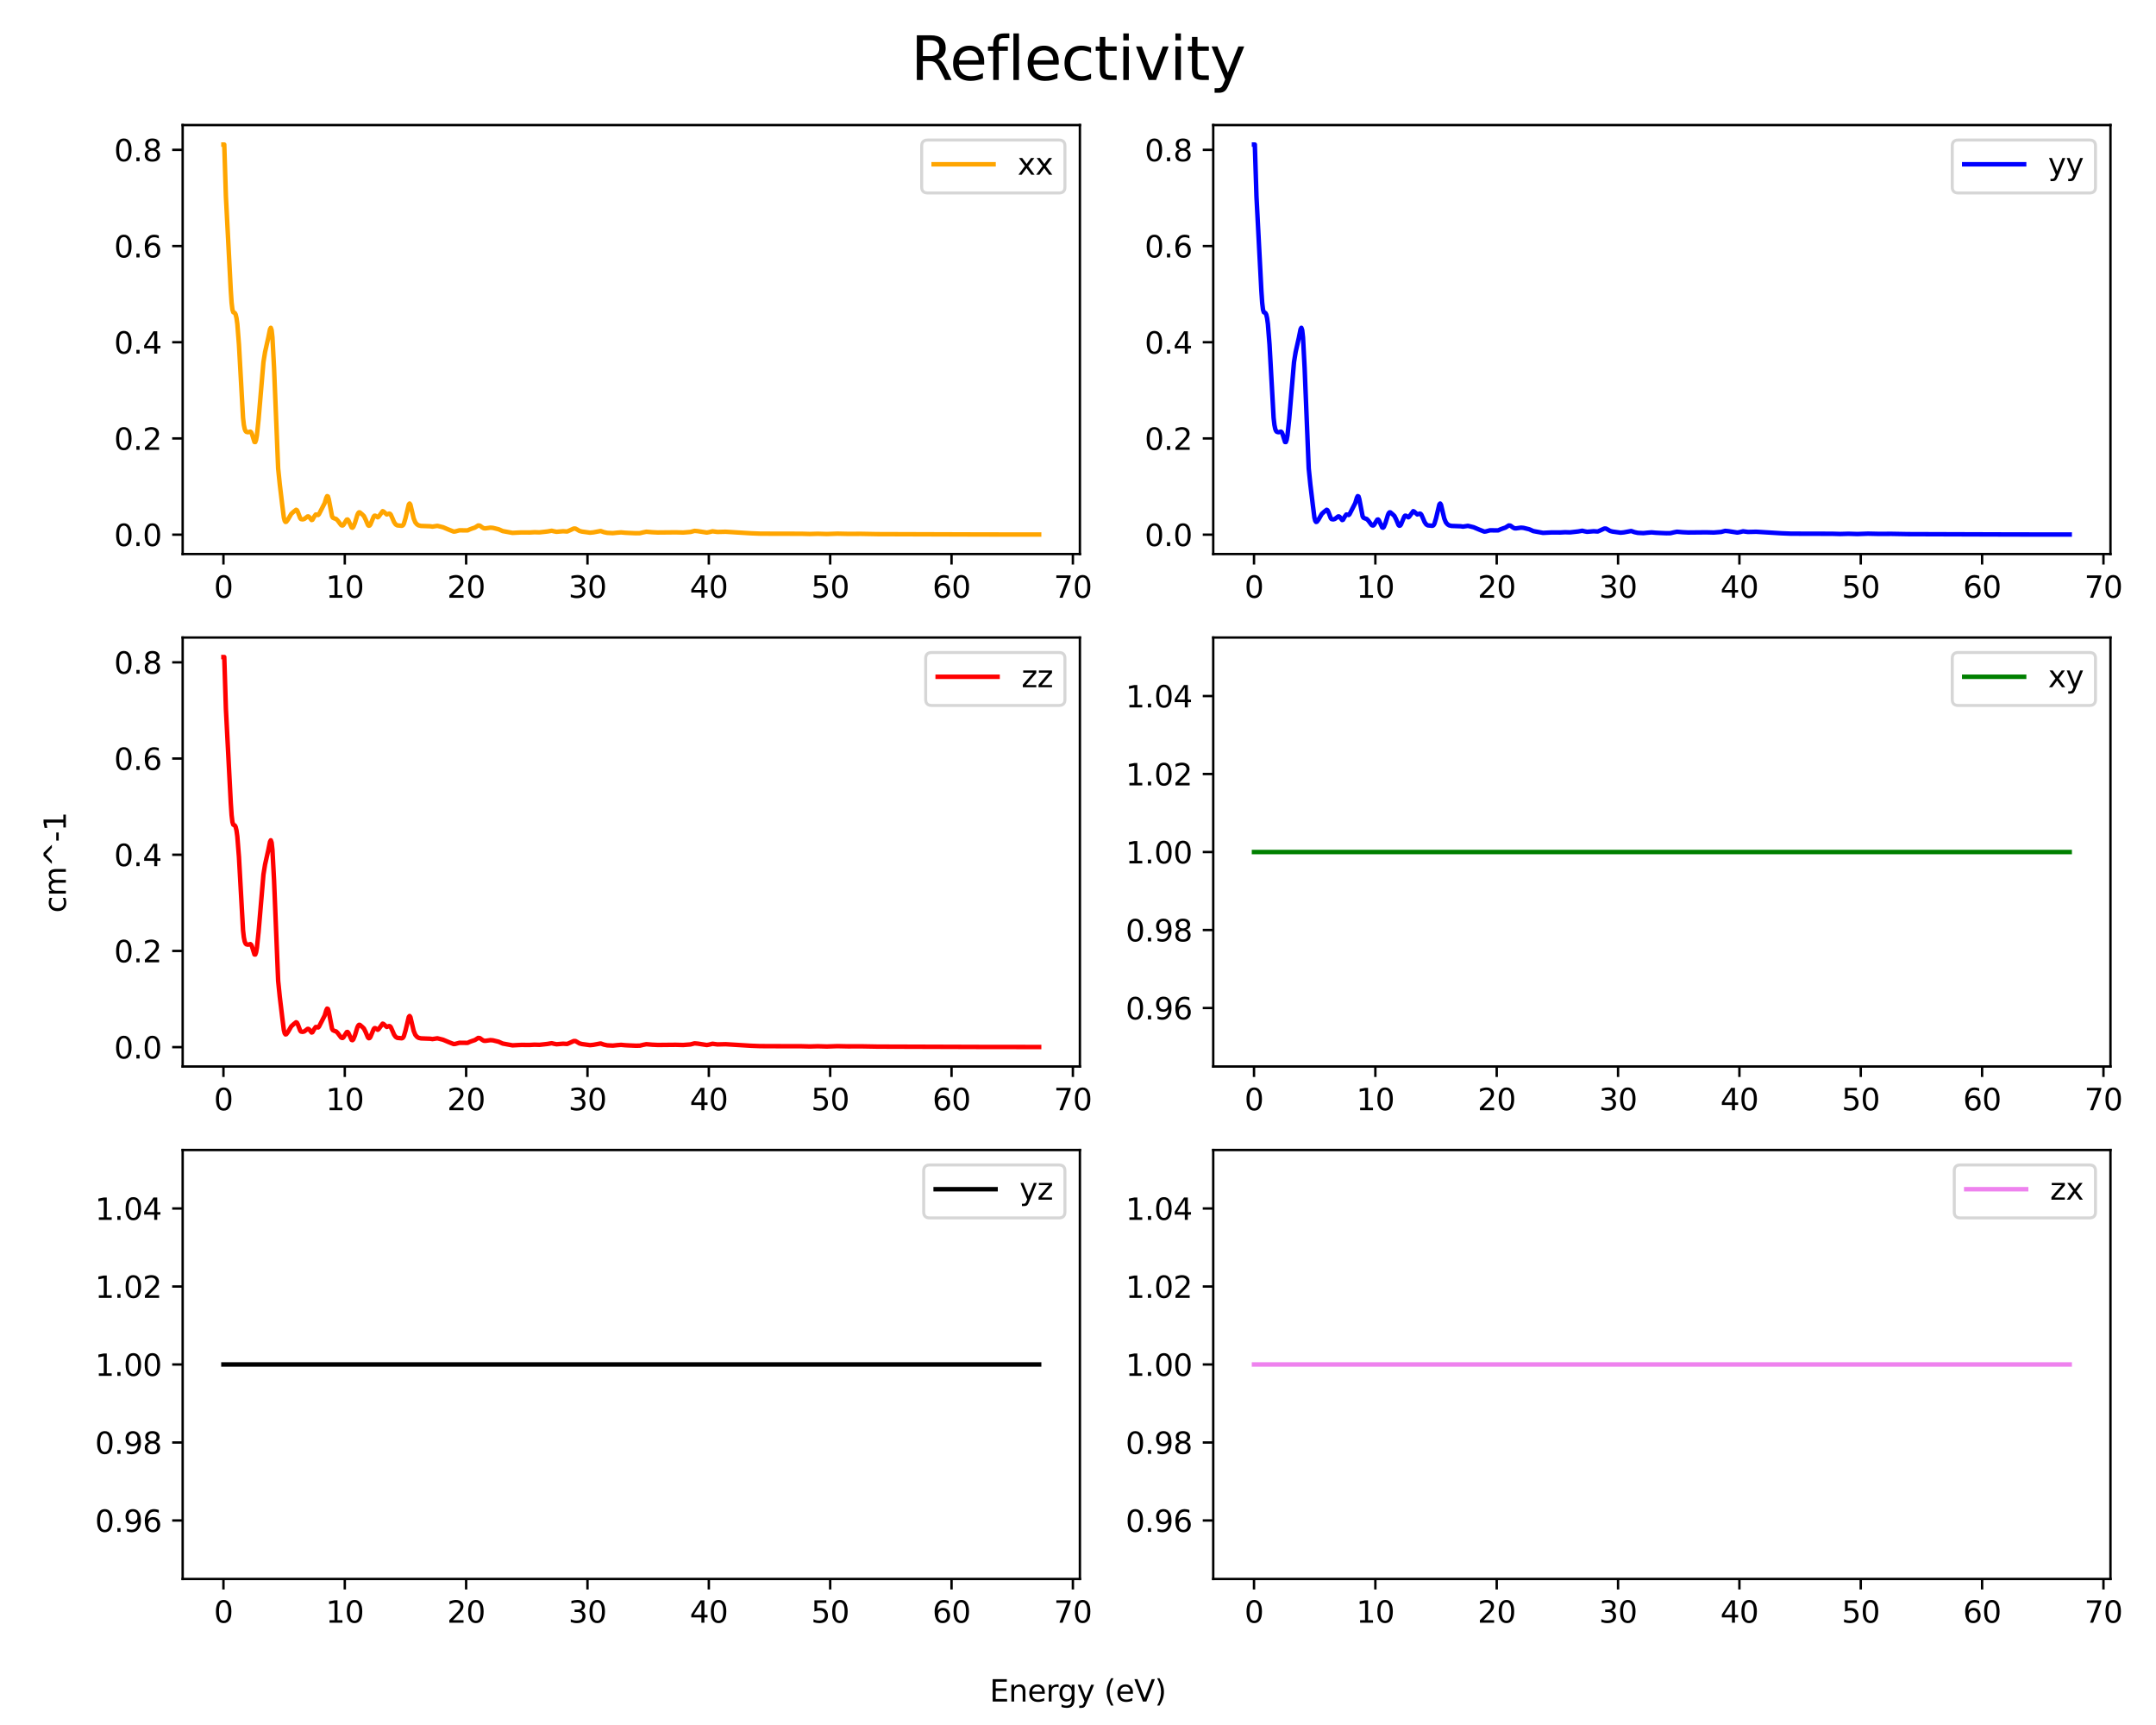 <?xml version="1.0" encoding="utf-8" standalone="no"?>
<!DOCTYPE svg PUBLIC "-//W3C//DTD SVG 1.1//EN"
  "http://www.w3.org/Graphics/SVG/1.1/DTD/svg11.dtd">
<svg xmlns:xlink="http://www.w3.org/1999/xlink" width="720pt" height="576pt" viewBox="0 0 720 576" xmlns="http://www.w3.org/2000/svg" version="1.1">
 <defs>
  <style type="text/css">*{stroke-linejoin: round; stroke-linecap: butt}</style>
 </defs>
 <g id="figure_1">
  <g id="patch_1">
   <path d="M 0 576 
L 720 576 
L 720 0 
L 0 0 
z
" style="fill: #ffffff"/>
  </g>
  <g id="axes_1">
   <g id="patch_2">
    <path d="M 61 185 
L 360.635 185 
L 360.635 41.76 
L 61 41.76 
z
" style="fill: #ffffff"/>
   </g>
   <g id="matplotlib.axis_1">
    <g id="xtick_1">
     <g id="line2d_1">
      <defs>
       <path id="md239f9c7d6" d="M 0 0 
L 0 3.5 
" style="stroke: #000000; stroke-width: 0.8"/>
      </defs>
      <g>
       <use xlink:href="#md239f9c7d6" x="74.62" y="185" style="stroke: #000000; stroke-width: 0.8"/>
      </g>
     </g>
     <g id="text_1">
      <!-- 0 -->
      <g transform="translate(71.439 199.598)scale(0.1 -0.1)">
       <defs>
        <path id="DejaVuSans-30" d="M 2034 4250 
Q 1547 4250 1301 3770 
Q 1056 3291 1056 2328 
Q 1056 1369 1301 889 
Q 1547 409 2034 409 
Q 2525 409 2770 889 
Q 3016 1369 3016 2328 
Q 3016 3291 2770 3770 
Q 2525 4250 2034 4250 
z
M 2034 4750 
Q 2819 4750 3233 4129 
Q 3647 3509 3647 2328 
Q 3647 1150 3233 529 
Q 2819 -91 2034 -91 
Q 1250 -91 836 529 
Q 422 1150 422 2328 
Q 422 3509 836 4129 
Q 1250 4750 2034 4750 
z
" transform="scale(0.016)"/>
       </defs>
       <use xlink:href="#DejaVuSans-30"/>
      </g>
     </g>
    </g>
    <g id="xtick_2">
     <g id="line2d_2">
      <g>
       <use xlink:href="#md239f9c7d6" x="115.144" y="185" style="stroke: #000000; stroke-width: 0.8"/>
      </g>
     </g>
     <g id="text_2">
      <!-- 10 -->
      <g transform="translate(108.782 199.598)scale(0.1 -0.1)">
       <defs>
        <path id="DejaVuSans-31" d="M 794 531 
L 1825 531 
L 1825 4091 
L 703 3866 
L 703 4441 
L 1819 4666 
L 2450 4666 
L 2450 531 
L 3481 531 
L 3481 0 
L 794 0 
L 794 531 
z
" transform="scale(0.016)"/>
       </defs>
       <use xlink:href="#DejaVuSans-31"/>
       <use xlink:href="#DejaVuSans-30" x="63.623"/>
      </g>
     </g>
    </g>
    <g id="xtick_3">
     <g id="line2d_3">
      <g>
       <use xlink:href="#md239f9c7d6" x="155.668" y="185" style="stroke: #000000; stroke-width: 0.8"/>
      </g>
     </g>
     <g id="text_3">
      <!-- 20 -->
      <g transform="translate(149.306 199.598)scale(0.1 -0.1)">
       <defs>
        <path id="DejaVuSans-32" d="M 1228 531 
L 3431 531 
L 3431 0 
L 469 0 
L 469 531 
Q 828 903 1448 1529 
Q 2069 2156 2228 2338 
Q 2531 2678 2651 2914 
Q 2772 3150 2772 3378 
Q 2772 3750 2511 3984 
Q 2250 4219 1831 4219 
Q 1534 4219 1204 4116 
Q 875 4013 500 3803 
L 500 4441 
Q 881 4594 1212 4672 
Q 1544 4750 1819 4750 
Q 2544 4750 2975 4387 
Q 3406 4025 3406 3419 
Q 3406 3131 3298 2873 
Q 3191 2616 2906 2266 
Q 2828 2175 2409 1742 
Q 1991 1309 1228 531 
z
" transform="scale(0.016)"/>
       </defs>
       <use xlink:href="#DejaVuSans-32"/>
       <use xlink:href="#DejaVuSans-30" x="63.623"/>
      </g>
     </g>
    </g>
    <g id="xtick_4">
     <g id="line2d_4">
      <g>
       <use xlink:href="#md239f9c7d6" x="196.193" y="185" style="stroke: #000000; stroke-width: 0.8"/>
      </g>
     </g>
     <g id="text_4">
      <!-- 30 -->
      <g transform="translate(189.83 199.598)scale(0.1 -0.1)">
       <defs>
        <path id="DejaVuSans-33" d="M 2597 2516 
Q 3050 2419 3304 2112 
Q 3559 1806 3559 1356 
Q 3559 666 3084 287 
Q 2609 -91 1734 -91 
Q 1441 -91 1130 -33 
Q 819 25 488 141 
L 488 750 
Q 750 597 1062 519 
Q 1375 441 1716 441 
Q 2309 441 2620 675 
Q 2931 909 2931 1356 
Q 2931 1769 2642 2001 
Q 2353 2234 1838 2234 
L 1294 2234 
L 1294 2753 
L 1863 2753 
Q 2328 2753 2575 2939 
Q 2822 3125 2822 3475 
Q 2822 3834 2567 4026 
Q 2313 4219 1838 4219 
Q 1578 4219 1281 4162 
Q 984 4106 628 3988 
L 628 4550 
Q 988 4650 1302 4700 
Q 1616 4750 1894 4750 
Q 2613 4750 3031 4423 
Q 3450 4097 3450 3541 
Q 3450 3153 3228 2886 
Q 3006 2619 2597 2516 
z
" transform="scale(0.016)"/>
       </defs>
       <use xlink:href="#DejaVuSans-33"/>
       <use xlink:href="#DejaVuSans-30" x="63.623"/>
      </g>
     </g>
    </g>
    <g id="xtick_5">
     <g id="line2d_5">
      <g>
       <use xlink:href="#md239f9c7d6" x="236.717" y="185" style="stroke: #000000; stroke-width: 0.8"/>
      </g>
     </g>
     <g id="text_5">
      <!-- 40 -->
      <g transform="translate(230.355 199.598)scale(0.1 -0.1)">
       <defs>
        <path id="DejaVuSans-34" d="M 2419 4116 
L 825 1625 
L 2419 1625 
L 2419 4116 
z
M 2253 4666 
L 3047 4666 
L 3047 1625 
L 3713 1625 
L 3713 1100 
L 3047 1100 
L 3047 0 
L 2419 0 
L 2419 1100 
L 313 1100 
L 313 1709 
L 2253 4666 
z
" transform="scale(0.016)"/>
       </defs>
       <use xlink:href="#DejaVuSans-34"/>
       <use xlink:href="#DejaVuSans-30" x="63.623"/>
      </g>
     </g>
    </g>
    <g id="xtick_6">
     <g id="line2d_6">
      <g>
       <use xlink:href="#md239f9c7d6" x="277.241" y="185" style="stroke: #000000; stroke-width: 0.8"/>
      </g>
     </g>
     <g id="text_6">
      <!-- 50 -->
      <g transform="translate(270.879 199.598)scale(0.1 -0.1)">
       <defs>
        <path id="DejaVuSans-35" d="M 691 4666 
L 3169 4666 
L 3169 4134 
L 1269 4134 
L 1269 2991 
Q 1406 3038 1543 3061 
Q 1681 3084 1819 3084 
Q 2600 3084 3056 2656 
Q 3513 2228 3513 1497 
Q 3513 744 3044 326 
Q 2575 -91 1722 -91 
Q 1428 -91 1123 -41 
Q 819 9 494 109 
L 494 744 
Q 775 591 1075 516 
Q 1375 441 1709 441 
Q 2250 441 2565 725 
Q 2881 1009 2881 1497 
Q 2881 1984 2565 2268 
Q 2250 2553 1709 2553 
Q 1456 2553 1204 2497 
Q 953 2441 691 2322 
L 691 4666 
z
" transform="scale(0.016)"/>
       </defs>
       <use xlink:href="#DejaVuSans-35"/>
       <use xlink:href="#DejaVuSans-30" x="63.623"/>
      </g>
     </g>
    </g>
    <g id="xtick_7">
     <g id="line2d_7">
      <g>
       <use xlink:href="#md239f9c7d6" x="317.766" y="185" style="stroke: #000000; stroke-width: 0.8"/>
      </g>
     </g>
     <g id="text_7">
      <!-- 60 -->
      <g transform="translate(311.403 199.598)scale(0.1 -0.1)">
       <defs>
        <path id="DejaVuSans-36" d="M 2113 2584 
Q 1688 2584 1439 2293 
Q 1191 2003 1191 1497 
Q 1191 994 1439 701 
Q 1688 409 2113 409 
Q 2538 409 2786 701 
Q 3034 994 3034 1497 
Q 3034 2003 2786 2293 
Q 2538 2584 2113 2584 
z
M 3366 4563 
L 3366 3988 
Q 3128 4100 2886 4159 
Q 2644 4219 2406 4219 
Q 1781 4219 1451 3797 
Q 1122 3375 1075 2522 
Q 1259 2794 1537 2939 
Q 1816 3084 2150 3084 
Q 2853 3084 3261 2657 
Q 3669 2231 3669 1497 
Q 3669 778 3244 343 
Q 2819 -91 2113 -91 
Q 1303 -91 875 529 
Q 447 1150 447 2328 
Q 447 3434 972 4092 
Q 1497 4750 2381 4750 
Q 2619 4750 2861 4703 
Q 3103 4656 3366 4563 
z
" transform="scale(0.016)"/>
       </defs>
       <use xlink:href="#DejaVuSans-36"/>
       <use xlink:href="#DejaVuSans-30" x="63.623"/>
      </g>
     </g>
    </g>
    <g id="xtick_8">
     <g id="line2d_8">
      <g>
       <use xlink:href="#md239f9c7d6" x="358.29" y="185" style="stroke: #000000; stroke-width: 0.8"/>
      </g>
     </g>
     <g id="text_8">
      <!-- 70 -->
      <g transform="translate(351.928 199.598)scale(0.1 -0.1)">
       <defs>
        <path id="DejaVuSans-37" d="M 525 4666 
L 3525 4666 
L 3525 4397 
L 1831 0 
L 1172 0 
L 2766 4134 
L 525 4134 
L 525 4666 
z
" transform="scale(0.016)"/>
       </defs>
       <use xlink:href="#DejaVuSans-37"/>
       <use xlink:href="#DejaVuSans-30" x="63.623"/>
      </g>
     </g>
    </g>
   </g>
   <g id="matplotlib.axis_2">
    <g id="ytick_1">
     <g id="line2d_9">
      <defs>
       <path id="m23570bfa50" d="M 0 0 
L -3.5 0 
" style="stroke: #000000; stroke-width: 0.8"/>
      </defs>
      <g>
       <use xlink:href="#m23570bfa50" x="61" y="178.528" style="stroke: #000000; stroke-width: 0.8"/>
      </g>
     </g>
     <g id="text_9">
      <!-- 0.0 -->
      <g transform="translate(38.097 182.327)scale(0.1 -0.1)">
       <defs>
        <path id="DejaVuSans-2e" d="M 684 794 
L 1344 794 
L 1344 0 
L 684 0 
L 684 794 
z
" transform="scale(0.016)"/>
       </defs>
       <use xlink:href="#DejaVuSans-30"/>
       <use xlink:href="#DejaVuSans-2e" x="63.623"/>
       <use xlink:href="#DejaVuSans-30" x="95.41"/>
      </g>
     </g>
    </g>
    <g id="ytick_2">
     <g id="line2d_10">
      <g>
       <use xlink:href="#m23570bfa50" x="61" y="146.405" style="stroke: #000000; stroke-width: 0.8"/>
      </g>
     </g>
     <g id="text_10">
      <!-- 0.2 -->
      <g transform="translate(38.097 150.205)scale(0.1 -0.1)">
       <use xlink:href="#DejaVuSans-30"/>
       <use xlink:href="#DejaVuSans-2e" x="63.623"/>
       <use xlink:href="#DejaVuSans-32" x="95.41"/>
      </g>
     </g>
    </g>
    <g id="ytick_3">
     <g id="line2d_11">
      <g>
       <use xlink:href="#m23570bfa50" x="61" y="114.283" style="stroke: #000000; stroke-width: 0.8"/>
      </g>
     </g>
     <g id="text_11">
      <!-- 0.4 -->
      <g transform="translate(38.097 118.083)scale(0.1 -0.1)">
       <use xlink:href="#DejaVuSans-30"/>
       <use xlink:href="#DejaVuSans-2e" x="63.623"/>
       <use xlink:href="#DejaVuSans-34" x="95.41"/>
      </g>
     </g>
    </g>
    <g id="ytick_4">
     <g id="line2d_12">
      <g>
       <use xlink:href="#m23570bfa50" x="61" y="82.161" style="stroke: #000000; stroke-width: 0.8"/>
      </g>
     </g>
     <g id="text_12">
      <!-- 0.6 -->
      <g transform="translate(38.097 85.96)scale(0.1 -0.1)">
       <use xlink:href="#DejaVuSans-30"/>
       <use xlink:href="#DejaVuSans-2e" x="63.623"/>
       <use xlink:href="#DejaVuSans-36" x="95.41"/>
      </g>
     </g>
    </g>
    <g id="ytick_5">
     <g id="line2d_13">
      <g>
       <use xlink:href="#m23570bfa50" x="61" y="50.039" style="stroke: #000000; stroke-width: 0.8"/>
      </g>
     </g>
     <g id="text_13">
      <!-- 0.8 -->
      <g transform="translate(38.097 53.838)scale(0.1 -0.1)">
       <defs>
        <path id="DejaVuSans-38" d="M 2034 2216 
Q 1584 2216 1326 1975 
Q 1069 1734 1069 1313 
Q 1069 891 1326 650 
Q 1584 409 2034 409 
Q 2484 409 2743 651 
Q 3003 894 3003 1313 
Q 3003 1734 2745 1975 
Q 2488 2216 2034 2216 
z
M 1403 2484 
Q 997 2584 770 2862 
Q 544 3141 544 3541 
Q 544 4100 942 4425 
Q 1341 4750 2034 4750 
Q 2731 4750 3128 4425 
Q 3525 4100 3525 3541 
Q 3525 3141 3298 2862 
Q 3072 2584 2669 2484 
Q 3125 2378 3379 2068 
Q 3634 1759 3634 1313 
Q 3634 634 3220 271 
Q 2806 -91 2034 -91 
Q 1263 -91 848 271 
Q 434 634 434 1313 
Q 434 1759 690 2068 
Q 947 2378 1403 2484 
z
M 1172 3481 
Q 1172 3119 1398 2916 
Q 1625 2713 2034 2713 
Q 2441 2713 2670 2916 
Q 2900 3119 2900 3481 
Q 2900 3844 2670 4047 
Q 2441 4250 2034 4250 
Q 1625 4250 1398 4047 
Q 1172 3844 1172 3481 
z
" transform="scale(0.016)"/>
       </defs>
       <use xlink:href="#DejaVuSans-30"/>
       <use xlink:href="#DejaVuSans-2e" x="63.623"/>
       <use xlink:href="#DejaVuSans-38" x="95.41"/>
      </g>
     </g>
    </g>
   </g>
   <g id="line2d_14">
    <path d="M 74.62 48.271 
L 74.892 48.271 
L 75.438 65.566 
L 77.074 97.035 
L 77.346 101.077 
L 77.619 103.367 
L 77.892 104.24 
L 78.437 104.531 
L 78.71 105.04 
L 78.983 106.207 
L 79.255 108.195 
L 79.8 115.072 
L 81.164 139.503 
L 81.436 141.87 
L 81.709 143.218 
L 81.982 143.891 
L 82.255 144.19 
L 82.8 144.328 
L 83.618 144.127 
L 83.891 144.354 
L 84.163 144.977 
L 84.981 147.587 
L 85.254 147.606 
L 85.526 146.869 
L 85.799 145.338 
L 86.345 140.124 
L 87.981 120.891 
L 88.526 117.517 
L 89.617 112.678 
L 90.162 109.959 
L 90.434 109.463 
L 90.707 110.226 
L 90.98 112.666 
L 91.525 122.929 
L 92.889 156.403 
L 93.434 161.739 
L 94.252 168.573 
L 94.797 172.864 
L 95.07 173.912 
L 95.343 174.283 
L 95.615 174.216 
L 96.16 173.49 
L 97.251 171.605 
L 98.069 170.859 
L 98.887 170.226 
L 99.16 170.374 
L 99.432 170.877 
L 100.251 173.023 
L 100.523 173.332 
L 101.068 173.432 
L 101.614 173.283 
L 102.159 172.877 
L 102.705 172.454 
L 102.977 172.436 
L 103.25 172.628 
L 104.068 173.65 
L 104.341 173.556 
L 104.886 172.582 
L 105.431 171.812 
L 105.704 171.813 
L 106.249 171.966 
L 106.522 171.703 
L 108.43 167.992 
L 108.976 166.183 
L 109.249 165.669 
L 109.521 165.789 
L 109.794 166.687 
L 110.885 172.379 
L 111.157 172.863 
L 111.703 173.123 
L 112.248 173.283 
L 112.793 173.827 
L 113.884 175.291 
L 114.157 175.457 
L 114.429 175.46 
L 114.702 175.265 
L 115.247 174.365 
L 115.792 173.515 
L 116.065 173.46 
L 116.338 173.759 
L 117.428 176.128 
L 117.701 176.214 
L 117.974 175.974 
L 118.519 174.653 
L 119.337 171.958 
L 119.61 171.37 
L 119.883 171.086 
L 120.155 171.09 
L 120.973 171.776 
L 121.519 172.308 
L 122.064 173.394 
L 122.882 175.326 
L 123.155 175.555 
L 123.427 175.487 
L 123.7 175.138 
L 124.245 173.829 
L 124.79 172.511 
L 125.063 172.201 
L 125.336 172.205 
L 126.154 172.734 
L 126.426 172.546 
L 127.79 170.692 
L 128.063 170.797 
L 129.153 171.781 
L 129.699 171.587 
L 129.971 171.496 
L 130.244 171.571 
L 130.517 171.882 
L 131.062 173.095 
L 131.608 174.363 
L 132.153 175.127 
L 132.698 175.438 
L 134.061 175.572 
L 134.334 175.542 
L 134.607 175.333 
L 134.879 174.853 
L 135.424 173.007 
L 136.515 168.432 
L 136.788 168.136 
L 137.061 168.521 
L 137.606 170.807 
L 138.151 173.114 
L 138.697 174.431 
L 139.242 175.078 
L 139.787 175.426 
L 140.606 175.611 
L 142.787 175.692 
L 143.605 175.719 
L 144.423 175.843 
L 146.059 175.582 
L 147.968 176.058 
L 149.876 176.865 
L 151.512 177.507 
L 152.057 177.451 
L 153.421 177.079 
L 156.147 177.109 
L 156.966 176.73 
L 157.783 176.436 
L 158.602 176.16 
L 159.692 175.463 
L 160.238 175.515 
L 161.055 176.111 
L 161.601 176.406 
L 162.146 176.424 
L 163.782 176.193 
L 164.6 176.262 
L 166.509 176.725 
L 167.872 177.333 
L 169.508 177.631 
L 171.144 177.933 
L 173.053 177.833 
L 174.143 177.785 
L 176.87 177.803 
L 178.506 177.711 
L 180.142 177.76 
L 182.869 177.462 
L 184.232 177.223 
L 185.05 177.418 
L 185.868 177.573 
L 186.959 177.479 
L 188.049 177.388 
L 189.413 177.473 
L 190.231 177.116 
L 191.594 176.496 
L 192.14 176.488 
L 192.685 176.782 
L 193.503 177.278 
L 194.321 177.496 
L 197.048 177.869 
L 198.138 177.761 
L 200.592 177.308 
L 201.683 177.693 
L 202.773 177.924 
L 204.682 178.017 
L 206.046 177.873 
L 207.409 177.767 
L 208.772 177.891 
L 210.136 177.962 
L 212.317 178.053 
L 213.68 178.03 
L 214.771 177.77 
L 215.862 177.554 
L 217.77 177.714 
L 219.679 177.805 
L 225.678 177.748 
L 228.132 177.815 
L 230.586 177.626 
L 231.949 177.268 
L 233.04 177.364 
L 236.039 177.827 
L 236.857 177.68 
L 237.948 177.406 
L 238.766 177.519 
L 239.584 177.625 
L 242.311 177.558 
L 250.763 178.071 
L 253.762 178.188 
L 257.853 178.21 
L 267.669 178.23 
L 270.395 178.308 
L 273.122 178.229 
L 276.121 178.322 
L 279.666 178.196 
L 283.211 178.273 
L 287.573 178.258 
L 293.027 178.357 
L 328.473 178.47 
L 347.015 178.489 
L 347.015 178.489 
" clip-path="url(#peb5c330f87)" style="fill: none; stroke: #ffa500; stroke-width: 1.5; stroke-linecap: square"/>
   </g>
   <g id="patch_3">
    <path d="M 61 185 
L 61 41.76 
" style="fill: none; stroke: #000000; stroke-width: 0.8; stroke-linejoin: miter; stroke-linecap: square"/>
   </g>
   <g id="patch_4">
    <path d="M 360.635 185 
L 360.635 41.76 
" style="fill: none; stroke: #000000; stroke-width: 0.8; stroke-linejoin: miter; stroke-linecap: square"/>
   </g>
   <g id="patch_5">
    <path d="M 61 185 
L 360.635 185 
" style="fill: none; stroke: #000000; stroke-width: 0.8; stroke-linejoin: miter; stroke-linecap: square"/>
   </g>
   <g id="patch_6">
    <path d="M 61 41.76 
L 360.635 41.76 
" style="fill: none; stroke: #000000; stroke-width: 0.8; stroke-linejoin: miter; stroke-linecap: square"/>
   </g>
   <g id="legend_1">
    <g id="patch_7">
     <path d="M 309.797 64.438 
L 353.635 64.438 
Q 355.635 64.438 355.635 62.438 
L 355.635 48.76 
Q 355.635 46.76 353.635 46.76 
L 309.797 46.76 
Q 307.797 46.76 307.797 48.76 
L 307.797 62.438 
Q 307.797 64.438 309.797 64.438 
z
" style="fill: #ffffff; opacity: 0.8; stroke: #cccccc; stroke-linejoin: miter"/>
    </g>
    <g id="line2d_15">
     <path d="M 311.797 54.858 
L 321.797 54.858 
L 331.797 54.858 
" style="fill: none; stroke: #ffa500; stroke-width: 1.5; stroke-linecap: square"/>
    </g>
    <g id="text_14">
     <!-- xx -->
     <g transform="translate(339.797 58.358)scale(0.1 -0.1)">
      <defs>
       <path id="DejaVuSans-78" d="M 3513 3500 
L 2247 1797 
L 3578 0 
L 2900 0 
L 1881 1375 
L 863 0 
L 184 0 
L 1544 1831 
L 300 3500 
L 978 3500 
L 1906 2253 
L 2834 3500 
L 3513 3500 
z
" transform="scale(0.016)"/>
      </defs>
      <use xlink:href="#DejaVuSans-78"/>
      <use xlink:href="#DejaVuSans-78" x="59.18"/>
     </g>
    </g>
   </g>
  </g>
  <g id="axes_2">
   <g id="patch_8">
    <path d="M 405.16 185 
L 704.795 185 
L 704.795 41.76 
L 405.16 41.76 
z
" style="fill: #ffffff"/>
   </g>
   <g id="matplotlib.axis_3">
    <g id="xtick_9">
     <g id="line2d_16">
      <g>
       <use xlink:href="#md239f9c7d6" x="418.78" y="185" style="stroke: #000000; stroke-width: 0.8"/>
      </g>
     </g>
     <g id="text_15">
      <!-- 0 -->
      <g transform="translate(415.599 199.598)scale(0.1 -0.1)">
       <use xlink:href="#DejaVuSans-30"/>
      </g>
     </g>
    </g>
    <g id="xtick_10">
     <g id="line2d_17">
      <g>
       <use xlink:href="#md239f9c7d6" x="459.304" y="185" style="stroke: #000000; stroke-width: 0.8"/>
      </g>
     </g>
     <g id="text_16">
      <!-- 10 -->
      <g transform="translate(452.942 199.598)scale(0.1 -0.1)">
       <use xlink:href="#DejaVuSans-31"/>
       <use xlink:href="#DejaVuSans-30" x="63.623"/>
      </g>
     </g>
    </g>
    <g id="xtick_11">
     <g id="line2d_18">
      <g>
       <use xlink:href="#md239f9c7d6" x="499.828" y="185" style="stroke: #000000; stroke-width: 0.8"/>
      </g>
     </g>
     <g id="text_17">
      <!-- 20 -->
      <g transform="translate(493.466 199.598)scale(0.1 -0.1)">
       <use xlink:href="#DejaVuSans-32"/>
       <use xlink:href="#DejaVuSans-30" x="63.623"/>
      </g>
     </g>
    </g>
    <g id="xtick_12">
     <g id="line2d_19">
      <g>
       <use xlink:href="#md239f9c7d6" x="540.353" y="185" style="stroke: #000000; stroke-width: 0.8"/>
      </g>
     </g>
     <g id="text_18">
      <!-- 30 -->
      <g transform="translate(533.99 199.598)scale(0.1 -0.1)">
       <use xlink:href="#DejaVuSans-33"/>
       <use xlink:href="#DejaVuSans-30" x="63.623"/>
      </g>
     </g>
    </g>
    <g id="xtick_13">
     <g id="line2d_20">
      <g>
       <use xlink:href="#md239f9c7d6" x="580.877" y="185" style="stroke: #000000; stroke-width: 0.8"/>
      </g>
     </g>
     <g id="text_19">
      <!-- 40 -->
      <g transform="translate(574.515 199.598)scale(0.1 -0.1)">
       <use xlink:href="#DejaVuSans-34"/>
       <use xlink:href="#DejaVuSans-30" x="63.623"/>
      </g>
     </g>
    </g>
    <g id="xtick_14">
     <g id="line2d_21">
      <g>
       <use xlink:href="#md239f9c7d6" x="621.401" y="185" style="stroke: #000000; stroke-width: 0.8"/>
      </g>
     </g>
     <g id="text_20">
      <!-- 50 -->
      <g transform="translate(615.039 199.598)scale(0.1 -0.1)">
       <use xlink:href="#DejaVuSans-35"/>
       <use xlink:href="#DejaVuSans-30" x="63.623"/>
      </g>
     </g>
    </g>
    <g id="xtick_15">
     <g id="line2d_22">
      <g>
       <use xlink:href="#md239f9c7d6" x="661.926" y="185" style="stroke: #000000; stroke-width: 0.8"/>
      </g>
     </g>
     <g id="text_21">
      <!-- 60 -->
      <g transform="translate(655.563 199.598)scale(0.1 -0.1)">
       <use xlink:href="#DejaVuSans-36"/>
       <use xlink:href="#DejaVuSans-30" x="63.623"/>
      </g>
     </g>
    </g>
    <g id="xtick_16">
     <g id="line2d_23">
      <g>
       <use xlink:href="#md239f9c7d6" x="702.45" y="185" style="stroke: #000000; stroke-width: 0.8"/>
      </g>
     </g>
     <g id="text_22">
      <!-- 70 -->
      <g transform="translate(696.088 199.598)scale(0.1 -0.1)">
       <use xlink:href="#DejaVuSans-37"/>
       <use xlink:href="#DejaVuSans-30" x="63.623"/>
      </g>
     </g>
    </g>
   </g>
   <g id="matplotlib.axis_4">
    <g id="ytick_6">
     <g id="line2d_24">
      <g>
       <use xlink:href="#m23570bfa50" x="405.16" y="178.528" style="stroke: #000000; stroke-width: 0.8"/>
      </g>
     </g>
     <g id="text_23">
      <!-- 0.0 -->
      <g transform="translate(382.257 182.327)scale(0.1 -0.1)">
       <use xlink:href="#DejaVuSans-30"/>
       <use xlink:href="#DejaVuSans-2e" x="63.623"/>
       <use xlink:href="#DejaVuSans-30" x="95.41"/>
      </g>
     </g>
    </g>
    <g id="ytick_7">
     <g id="line2d_25">
      <g>
       <use xlink:href="#m23570bfa50" x="405.16" y="146.405" style="stroke: #000000; stroke-width: 0.8"/>
      </g>
     </g>
     <g id="text_24">
      <!-- 0.2 -->
      <g transform="translate(382.257 150.205)scale(0.1 -0.1)">
       <use xlink:href="#DejaVuSans-30"/>
       <use xlink:href="#DejaVuSans-2e" x="63.623"/>
       <use xlink:href="#DejaVuSans-32" x="95.41"/>
      </g>
     </g>
    </g>
    <g id="ytick_8">
     <g id="line2d_26">
      <g>
       <use xlink:href="#m23570bfa50" x="405.16" y="114.283" style="stroke: #000000; stroke-width: 0.8"/>
      </g>
     </g>
     <g id="text_25">
      <!-- 0.4 -->
      <g transform="translate(382.257 118.083)scale(0.1 -0.1)">
       <use xlink:href="#DejaVuSans-30"/>
       <use xlink:href="#DejaVuSans-2e" x="63.623"/>
       <use xlink:href="#DejaVuSans-34" x="95.41"/>
      </g>
     </g>
    </g>
    <g id="ytick_9">
     <g id="line2d_27">
      <g>
       <use xlink:href="#m23570bfa50" x="405.16" y="82.161" style="stroke: #000000; stroke-width: 0.8"/>
      </g>
     </g>
     <g id="text_26">
      <!-- 0.6 -->
      <g transform="translate(382.257 85.96)scale(0.1 -0.1)">
       <use xlink:href="#DejaVuSans-30"/>
       <use xlink:href="#DejaVuSans-2e" x="63.623"/>
       <use xlink:href="#DejaVuSans-36" x="95.41"/>
      </g>
     </g>
    </g>
    <g id="ytick_10">
     <g id="line2d_28">
      <g>
       <use xlink:href="#m23570bfa50" x="405.16" y="50.039" style="stroke: #000000; stroke-width: 0.8"/>
      </g>
     </g>
     <g id="text_27">
      <!-- 0.8 -->
      <g transform="translate(382.257 53.838)scale(0.1 -0.1)">
       <use xlink:href="#DejaVuSans-30"/>
       <use xlink:href="#DejaVuSans-2e" x="63.623"/>
       <use xlink:href="#DejaVuSans-38" x="95.41"/>
      </g>
     </g>
    </g>
   </g>
   <g id="line2d_29">
    <path d="M 418.78 48.271 
L 419.052 48.271 
L 419.598 65.566 
L 421.234 97.035 
L 421.506 101.077 
L 421.779 103.367 
L 422.052 104.24 
L 422.597 104.531 
L 422.87 105.04 
L 423.143 106.207 
L 423.415 108.195 
L 423.96 115.072 
L 425.324 139.503 
L 425.596 141.87 
L 425.869 143.218 
L 426.142 143.891 
L 426.415 144.19 
L 426.96 144.328 
L 427.778 144.127 
L 428.051 144.354 
L 428.323 144.977 
L 429.141 147.587 
L 429.414 147.606 
L 429.686 146.869 
L 429.959 145.338 
L 430.505 140.124 
L 432.141 120.891 
L 432.686 117.517 
L 433.777 112.678 
L 434.322 109.959 
L 434.594 109.463 
L 434.867 110.226 
L 435.14 112.666 
L 435.685 122.929 
L 437.049 156.403 
L 437.594 161.739 
L 438.412 168.573 
L 438.957 172.864 
L 439.23 173.912 
L 439.503 174.283 
L 439.775 174.216 
L 440.32 173.49 
L 441.411 171.605 
L 442.229 170.859 
L 443.047 170.226 
L 443.32 170.374 
L 443.592 170.877 
L 444.411 173.023 
L 444.683 173.332 
L 445.228 173.432 
L 445.774 173.283 
L 446.319 172.877 
L 446.865 172.454 
L 447.137 172.436 
L 447.41 172.628 
L 448.228 173.65 
L 448.501 173.556 
L 449.046 172.582 
L 449.591 171.812 
L 449.864 171.813 
L 450.409 171.966 
L 450.682 171.703 
L 452.59 167.992 
L 453.136 166.183 
L 453.409 165.669 
L 453.681 165.789 
L 453.954 166.687 
L 455.045 172.379 
L 455.317 172.863 
L 455.863 173.123 
L 456.408 173.283 
L 456.953 173.827 
L 458.044 175.291 
L 458.317 175.457 
L 458.589 175.46 
L 458.862 175.265 
L 459.407 174.365 
L 459.952 173.515 
L 460.225 173.46 
L 460.498 173.759 
L 461.588 176.128 
L 461.861 176.214 
L 462.134 175.974 
L 462.679 174.653 
L 463.497 171.958 
L 463.77 171.37 
L 464.043 171.086 
L 464.315 171.09 
L 465.133 171.776 
L 465.679 172.308 
L 466.224 173.394 
L 467.042 175.326 
L 467.315 175.555 
L 467.587 175.487 
L 467.86 175.138 
L 468.405 173.829 
L 468.95 172.511 
L 469.223 172.201 
L 469.496 172.205 
L 470.314 172.734 
L 470.586 172.546 
L 471.95 170.692 
L 472.223 170.797 
L 473.313 171.781 
L 473.859 171.587 
L 474.131 171.496 
L 474.404 171.571 
L 474.677 171.882 
L 475.222 173.095 
L 475.768 174.363 
L 476.313 175.127 
L 476.858 175.438 
L 478.221 175.572 
L 478.494 175.542 
L 478.767 175.333 
L 479.039 174.853 
L 479.584 173.007 
L 480.675 168.432 
L 480.948 168.136 
L 481.221 168.521 
L 481.766 170.807 
L 482.311 173.114 
L 482.857 174.431 
L 483.402 175.078 
L 483.947 175.426 
L 484.766 175.611 
L 486.947 175.692 
L 487.765 175.719 
L 488.583 175.843 
L 490.219 175.582 
L 492.128 176.058 
L 494.036 176.865 
L 495.672 177.507 
L 496.217 177.451 
L 497.581 177.079 
L 500.307 177.109 
L 501.126 176.73 
L 501.943 176.436 
L 502.762 176.16 
L 503.852 175.463 
L 504.398 175.515 
L 505.215 176.111 
L 505.761 176.406 
L 506.306 176.424 
L 507.942 176.193 
L 508.76 176.262 
L 510.669 176.725 
L 512.032 177.333 
L 513.668 177.631 
L 515.304 177.933 
L 517.213 177.833 
L 518.303 177.785 
L 521.03 177.803 
L 522.666 177.711 
L 524.302 177.76 
L 527.029 177.462 
L 528.392 177.223 
L 529.21 177.418 
L 530.028 177.573 
L 531.119 177.479 
L 532.209 177.388 
L 533.573 177.473 
L 534.391 177.116 
L 535.754 176.496 
L 536.3 176.488 
L 536.845 176.782 
L 537.663 177.278 
L 538.481 177.496 
L 541.208 177.869 
L 542.298 177.761 
L 544.752 177.308 
L 545.843 177.693 
L 546.933 177.924 
L 548.842 178.017 
L 550.206 177.873 
L 551.569 177.767 
L 552.932 177.891 
L 554.296 177.962 
L 556.477 178.053 
L 557.84 178.03 
L 558.931 177.77 
L 560.022 177.554 
L 561.93 177.714 
L 563.839 177.805 
L 569.838 177.748 
L 572.292 177.815 
L 574.746 177.626 
L 576.109 177.268 
L 577.2 177.364 
L 580.199 177.827 
L 581.017 177.68 
L 582.108 177.406 
L 582.926 177.519 
L 583.744 177.625 
L 586.471 177.558 
L 594.923 178.071 
L 597.922 178.188 
L 602.013 178.21 
L 611.829 178.23 
L 614.555 178.308 
L 617.282 178.229 
L 620.281 178.322 
L 623.826 178.196 
L 627.371 178.273 
L 631.733 178.258 
L 637.187 178.357 
L 672.633 178.47 
L 691.175 178.489 
L 691.175 178.489 
" clip-path="url(#p4143d94238)" style="fill: none; stroke: #0000ff; stroke-width: 1.5; stroke-linecap: square"/>
   </g>
   <g id="patch_9">
    <path d="M 405.16 185 
L 405.16 41.76 
" style="fill: none; stroke: #000000; stroke-width: 0.8; stroke-linejoin: miter; stroke-linecap: square"/>
   </g>
   <g id="patch_10">
    <path d="M 704.795 185 
L 704.795 41.76 
" style="fill: none; stroke: #000000; stroke-width: 0.8; stroke-linejoin: miter; stroke-linecap: square"/>
   </g>
   <g id="patch_11">
    <path d="M 405.16 185 
L 704.795 185 
" style="fill: none; stroke: #000000; stroke-width: 0.8; stroke-linejoin: miter; stroke-linecap: square"/>
   </g>
   <g id="patch_12">
    <path d="M 405.16 41.76 
L 704.795 41.76 
" style="fill: none; stroke: #000000; stroke-width: 0.8; stroke-linejoin: miter; stroke-linecap: square"/>
   </g>
   <g id="legend_2">
    <g id="patch_13">
     <path d="M 653.957 64.438 
L 697.795 64.438 
Q 699.795 64.438 699.795 62.438 
L 699.795 48.76 
Q 699.795 46.76 697.795 46.76 
L 653.957 46.76 
Q 651.957 46.76 651.957 48.76 
L 651.957 62.438 
Q 651.957 64.438 653.957 64.438 
z
" style="fill: #ffffff; opacity: 0.8; stroke: #cccccc; stroke-linejoin: miter"/>
    </g>
    <g id="line2d_30">
     <path d="M 655.957 54.858 
L 665.957 54.858 
L 675.957 54.858 
" style="fill: none; stroke: #0000ff; stroke-width: 1.5; stroke-linecap: square"/>
    </g>
    <g id="text_28">
     <!-- yy -->
     <g transform="translate(683.957 58.358)scale(0.1 -0.1)">
      <defs>
       <path id="DejaVuSans-79" d="M 2059 -325 
Q 1816 -950 1584 -1140 
Q 1353 -1331 966 -1331 
L 506 -1331 
L 506 -850 
L 844 -850 
Q 1081 -850 1212 -737 
Q 1344 -625 1503 -206 
L 1606 56 
L 191 3500 
L 800 3500 
L 1894 763 
L 2988 3500 
L 3597 3500 
L 2059 -325 
z
" transform="scale(0.016)"/>
      </defs>
      <use xlink:href="#DejaVuSans-79"/>
      <use xlink:href="#DejaVuSans-79" x="59.18"/>
     </g>
    </g>
   </g>
  </g>
  <g id="axes_3">
   <g id="patch_14">
    <path d="M 61 356.12 
L 360.635 356.12 
L 360.635 212.88 
L 61 212.88 
z
" style="fill: #ffffff"/>
   </g>
   <g id="matplotlib.axis_5">
    <g id="xtick_17">
     <g id="line2d_31">
      <g>
       <use xlink:href="#md239f9c7d6" x="74.62" y="356.12" style="stroke: #000000; stroke-width: 0.8"/>
      </g>
     </g>
     <g id="text_29">
      <!-- 0 -->
      <g transform="translate(71.439 370.718)scale(0.1 -0.1)">
       <use xlink:href="#DejaVuSans-30"/>
      </g>
     </g>
    </g>
    <g id="xtick_18">
     <g id="line2d_32">
      <g>
       <use xlink:href="#md239f9c7d6" x="115.144" y="356.12" style="stroke: #000000; stroke-width: 0.8"/>
      </g>
     </g>
     <g id="text_30">
      <!-- 10 -->
      <g transform="translate(108.782 370.718)scale(0.1 -0.1)">
       <use xlink:href="#DejaVuSans-31"/>
       <use xlink:href="#DejaVuSans-30" x="63.623"/>
      </g>
     </g>
    </g>
    <g id="xtick_19">
     <g id="line2d_33">
      <g>
       <use xlink:href="#md239f9c7d6" x="155.668" y="356.12" style="stroke: #000000; stroke-width: 0.8"/>
      </g>
     </g>
     <g id="text_31">
      <!-- 20 -->
      <g transform="translate(149.306 370.718)scale(0.1 -0.1)">
       <use xlink:href="#DejaVuSans-32"/>
       <use xlink:href="#DejaVuSans-30" x="63.623"/>
      </g>
     </g>
    </g>
    <g id="xtick_20">
     <g id="line2d_34">
      <g>
       <use xlink:href="#md239f9c7d6" x="196.193" y="356.12" style="stroke: #000000; stroke-width: 0.8"/>
      </g>
     </g>
     <g id="text_32">
      <!-- 30 -->
      <g transform="translate(189.83 370.718)scale(0.1 -0.1)">
       <use xlink:href="#DejaVuSans-33"/>
       <use xlink:href="#DejaVuSans-30" x="63.623"/>
      </g>
     </g>
    </g>
    <g id="xtick_21">
     <g id="line2d_35">
      <g>
       <use xlink:href="#md239f9c7d6" x="236.717" y="356.12" style="stroke: #000000; stroke-width: 0.8"/>
      </g>
     </g>
     <g id="text_33">
      <!-- 40 -->
      <g transform="translate(230.355 370.718)scale(0.1 -0.1)">
       <use xlink:href="#DejaVuSans-34"/>
       <use xlink:href="#DejaVuSans-30" x="63.623"/>
      </g>
     </g>
    </g>
    <g id="xtick_22">
     <g id="line2d_36">
      <g>
       <use xlink:href="#md239f9c7d6" x="277.241" y="356.12" style="stroke: #000000; stroke-width: 0.8"/>
      </g>
     </g>
     <g id="text_34">
      <!-- 50 -->
      <g transform="translate(270.879 370.718)scale(0.1 -0.1)">
       <use xlink:href="#DejaVuSans-35"/>
       <use xlink:href="#DejaVuSans-30" x="63.623"/>
      </g>
     </g>
    </g>
    <g id="xtick_23">
     <g id="line2d_37">
      <g>
       <use xlink:href="#md239f9c7d6" x="317.766" y="356.12" style="stroke: #000000; stroke-width: 0.8"/>
      </g>
     </g>
     <g id="text_35">
      <!-- 60 -->
      <g transform="translate(311.403 370.718)scale(0.1 -0.1)">
       <use xlink:href="#DejaVuSans-36"/>
       <use xlink:href="#DejaVuSans-30" x="63.623"/>
      </g>
     </g>
    </g>
    <g id="xtick_24">
     <g id="line2d_38">
      <g>
       <use xlink:href="#md239f9c7d6" x="358.29" y="356.12" style="stroke: #000000; stroke-width: 0.8"/>
      </g>
     </g>
     <g id="text_36">
      <!-- 70 -->
      <g transform="translate(351.928 370.718)scale(0.1 -0.1)">
       <use xlink:href="#DejaVuSans-37"/>
       <use xlink:href="#DejaVuSans-30" x="63.623"/>
      </g>
     </g>
    </g>
   </g>
   <g id="matplotlib.axis_6">
    <g id="ytick_11">
     <g id="line2d_39">
      <g>
       <use xlink:href="#m23570bfa50" x="61" y="349.648" style="stroke: #000000; stroke-width: 0.8"/>
      </g>
     </g>
     <g id="text_37">
      <!-- 0.0 -->
      <g transform="translate(38.097 353.447)scale(0.1 -0.1)">
       <use xlink:href="#DejaVuSans-30"/>
       <use xlink:href="#DejaVuSans-2e" x="63.623"/>
       <use xlink:href="#DejaVuSans-30" x="95.41"/>
      </g>
     </g>
    </g>
    <g id="ytick_12">
     <g id="line2d_40">
      <g>
       <use xlink:href="#m23570bfa50" x="61" y="317.525" style="stroke: #000000; stroke-width: 0.8"/>
      </g>
     </g>
     <g id="text_38">
      <!-- 0.2 -->
      <g transform="translate(38.097 321.325)scale(0.1 -0.1)">
       <use xlink:href="#DejaVuSans-30"/>
       <use xlink:href="#DejaVuSans-2e" x="63.623"/>
       <use xlink:href="#DejaVuSans-32" x="95.41"/>
      </g>
     </g>
    </g>
    <g id="ytick_13">
     <g id="line2d_41">
      <g>
       <use xlink:href="#m23570bfa50" x="61" y="285.403" style="stroke: #000000; stroke-width: 0.8"/>
      </g>
     </g>
     <g id="text_39">
      <!-- 0.4 -->
      <g transform="translate(38.097 289.203)scale(0.1 -0.1)">
       <use xlink:href="#DejaVuSans-30"/>
       <use xlink:href="#DejaVuSans-2e" x="63.623"/>
       <use xlink:href="#DejaVuSans-34" x="95.41"/>
      </g>
     </g>
    </g>
    <g id="ytick_14">
     <g id="line2d_42">
      <g>
       <use xlink:href="#m23570bfa50" x="61" y="253.281" style="stroke: #000000; stroke-width: 0.8"/>
      </g>
     </g>
     <g id="text_40">
      <!-- 0.6 -->
      <g transform="translate(38.097 257.08)scale(0.1 -0.1)">
       <use xlink:href="#DejaVuSans-30"/>
       <use xlink:href="#DejaVuSans-2e" x="63.623"/>
       <use xlink:href="#DejaVuSans-36" x="95.41"/>
      </g>
     </g>
    </g>
    <g id="ytick_15">
     <g id="line2d_43">
      <g>
       <use xlink:href="#m23570bfa50" x="61" y="221.159" style="stroke: #000000; stroke-width: 0.8"/>
      </g>
     </g>
     <g id="text_41">
      <!-- 0.8 -->
      <g transform="translate(38.097 224.958)scale(0.1 -0.1)">
       <use xlink:href="#DejaVuSans-30"/>
       <use xlink:href="#DejaVuSans-2e" x="63.623"/>
       <use xlink:href="#DejaVuSans-38" x="95.41"/>
      </g>
     </g>
    </g>
   </g>
   <g id="line2d_44">
    <path d="M 74.62 219.391 
L 74.892 219.391 
L 75.438 236.686 
L 77.074 268.155 
L 77.346 272.197 
L 77.619 274.487 
L 77.892 275.36 
L 78.437 275.651 
L 78.71 276.16 
L 78.983 277.327 
L 79.255 279.315 
L 79.8 286.192 
L 81.164 310.623 
L 81.436 312.99 
L 81.709 314.338 
L 81.982 315.011 
L 82.255 315.31 
L 82.8 315.448 
L 83.618 315.247 
L 83.891 315.474 
L 84.163 316.097 
L 84.981 318.707 
L 85.254 318.726 
L 85.526 317.989 
L 85.799 316.458 
L 86.345 311.244 
L 87.981 292.011 
L 88.526 288.637 
L 89.617 283.798 
L 90.162 281.079 
L 90.434 280.583 
L 90.707 281.346 
L 90.98 283.786 
L 91.525 294.049 
L 92.889 327.523 
L 93.434 332.859 
L 94.252 339.693 
L 94.797 343.984 
L 95.07 345.032 
L 95.343 345.403 
L 95.615 345.336 
L 96.16 344.61 
L 97.251 342.725 
L 98.069 341.979 
L 98.887 341.346 
L 99.16 341.494 
L 99.432 341.997 
L 100.251 344.143 
L 100.523 344.452 
L 101.068 344.552 
L 101.614 344.403 
L 102.159 343.997 
L 102.705 343.574 
L 102.977 343.556 
L 103.25 343.748 
L 104.068 344.77 
L 104.341 344.676 
L 104.886 343.702 
L 105.431 342.932 
L 105.704 342.933 
L 106.249 343.086 
L 106.522 342.823 
L 108.43 339.112 
L 108.976 337.303 
L 109.249 336.789 
L 109.521 336.909 
L 109.794 337.807 
L 110.885 343.499 
L 111.157 343.983 
L 111.703 344.243 
L 112.248 344.403 
L 112.793 344.947 
L 113.884 346.411 
L 114.157 346.577 
L 114.429 346.58 
L 114.702 346.385 
L 115.247 345.485 
L 115.792 344.635 
L 116.065 344.58 
L 116.338 344.879 
L 117.428 347.248 
L 117.701 347.334 
L 117.974 347.094 
L 118.519 345.773 
L 119.337 343.078 
L 119.61 342.49 
L 119.883 342.206 
L 120.155 342.21 
L 120.973 342.896 
L 121.519 343.428 
L 122.064 344.514 
L 122.882 346.446 
L 123.155 346.675 
L 123.427 346.607 
L 123.7 346.258 
L 124.245 344.949 
L 124.79 343.631 
L 125.063 343.321 
L 125.336 343.325 
L 126.154 343.854 
L 126.426 343.666 
L 127.79 341.812 
L 128.063 341.917 
L 129.153 342.901 
L 129.699 342.707 
L 129.971 342.616 
L 130.244 342.691 
L 130.517 343.002 
L 131.062 344.215 
L 131.608 345.483 
L 132.153 346.247 
L 132.698 346.558 
L 134.061 346.692 
L 134.334 346.662 
L 134.607 346.453 
L 134.879 345.973 
L 135.424 344.127 
L 136.515 339.552 
L 136.788 339.256 
L 137.061 339.641 
L 137.606 341.927 
L 138.151 344.234 
L 138.697 345.551 
L 139.242 346.198 
L 139.787 346.546 
L 140.606 346.731 
L 142.787 346.812 
L 143.605 346.839 
L 144.423 346.963 
L 146.059 346.702 
L 147.968 347.178 
L 149.876 347.985 
L 151.512 348.627 
L 152.057 348.571 
L 153.421 348.199 
L 156.147 348.229 
L 156.966 347.85 
L 157.783 347.556 
L 158.602 347.28 
L 159.692 346.583 
L 160.238 346.635 
L 161.055 347.231 
L 161.601 347.526 
L 162.146 347.544 
L 163.782 347.313 
L 164.6 347.382 
L 166.509 347.845 
L 167.872 348.453 
L 169.508 348.751 
L 171.144 349.053 
L 173.053 348.953 
L 174.143 348.905 
L 176.87 348.923 
L 178.506 348.831 
L 180.142 348.88 
L 182.869 348.582 
L 184.232 348.343 
L 185.05 348.538 
L 185.868 348.693 
L 186.959 348.599 
L 188.049 348.508 
L 189.413 348.593 
L 190.231 348.236 
L 191.594 347.616 
L 192.14 347.608 
L 192.685 347.902 
L 193.503 348.398 
L 194.321 348.616 
L 197.048 348.989 
L 198.138 348.881 
L 200.592 348.428 
L 201.683 348.813 
L 202.773 349.044 
L 204.682 349.137 
L 206.046 348.993 
L 207.409 348.887 
L 208.772 349.011 
L 210.136 349.082 
L 212.317 349.173 
L 213.68 349.15 
L 214.771 348.89 
L 215.862 348.674 
L 217.77 348.834 
L 219.679 348.925 
L 225.678 348.868 
L 228.132 348.935 
L 230.586 348.746 
L 231.949 348.388 
L 233.04 348.484 
L 236.039 348.947 
L 236.857 348.8 
L 237.948 348.526 
L 238.766 348.639 
L 239.584 348.745 
L 242.311 348.678 
L 250.763 349.191 
L 253.762 349.308 
L 257.853 349.33 
L 267.669 349.35 
L 270.395 349.428 
L 273.122 349.349 
L 276.121 349.442 
L 279.666 349.316 
L 283.211 349.393 
L 287.573 349.378 
L 293.027 349.477 
L 328.473 349.59 
L 347.015 349.609 
L 347.015 349.609 
" clip-path="url(#pfeaa4e5658)" style="fill: none; stroke: #ff0000; stroke-width: 1.5; stroke-linecap: square"/>
   </g>
   <g id="patch_15">
    <path d="M 61 356.12 
L 61 212.88 
" style="fill: none; stroke: #000000; stroke-width: 0.8; stroke-linejoin: miter; stroke-linecap: square"/>
   </g>
   <g id="patch_16">
    <path d="M 360.635 356.12 
L 360.635 212.88 
" style="fill: none; stroke: #000000; stroke-width: 0.8; stroke-linejoin: miter; stroke-linecap: square"/>
   </g>
   <g id="patch_17">
    <path d="M 61 356.12 
L 360.635 356.12 
" style="fill: none; stroke: #000000; stroke-width: 0.8; stroke-linejoin: miter; stroke-linecap: square"/>
   </g>
   <g id="patch_18">
    <path d="M 61 212.88 
L 360.635 212.88 
" style="fill: none; stroke: #000000; stroke-width: 0.8; stroke-linejoin: miter; stroke-linecap: square"/>
   </g>
   <g id="legend_3">
    <g id="patch_19">
     <path d="M 311.138 235.558 
L 353.635 235.558 
Q 355.635 235.558 355.635 233.558 
L 355.635 219.88 
Q 355.635 217.88 353.635 217.88 
L 311.138 217.88 
Q 309.138 217.88 309.138 219.88 
L 309.138 233.558 
Q 309.138 235.558 311.138 235.558 
z
" style="fill: #ffffff; opacity: 0.8; stroke: #cccccc; stroke-linejoin: miter"/>
    </g>
    <g id="line2d_45">
     <path d="M 313.138 225.978 
L 323.138 225.978 
L 333.138 225.978 
" style="fill: none; stroke: #ff0000; stroke-width: 1.5; stroke-linecap: square"/>
    </g>
    <g id="text_42">
     <!-- zz -->
     <g transform="translate(341.138 229.478)scale(0.1 -0.1)">
      <defs>
       <path id="DejaVuSans-7a" d="M 353 3500 
L 3084 3500 
L 3084 2975 
L 922 459 
L 3084 459 
L 3084 0 
L 275 0 
L 275 525 
L 2438 3041 
L 353 3041 
L 353 3500 
z
" transform="scale(0.016)"/>
      </defs>
      <use xlink:href="#DejaVuSans-7a"/>
      <use xlink:href="#DejaVuSans-7a" x="52.49"/>
     </g>
    </g>
   </g>
  </g>
  <g id="axes_4">
   <g id="patch_20">
    <path d="M 405.16 356.12 
L 704.795 356.12 
L 704.795 212.88 
L 405.16 212.88 
z
" style="fill: #ffffff"/>
   </g>
   <g id="matplotlib.axis_7">
    <g id="xtick_25">
     <g id="line2d_46">
      <g>
       <use xlink:href="#md239f9c7d6" x="418.78" y="356.12" style="stroke: #000000; stroke-width: 0.8"/>
      </g>
     </g>
     <g id="text_43">
      <!-- 0 -->
      <g transform="translate(415.599 370.718)scale(0.1 -0.1)">
       <use xlink:href="#DejaVuSans-30"/>
      </g>
     </g>
    </g>
    <g id="xtick_26">
     <g id="line2d_47">
      <g>
       <use xlink:href="#md239f9c7d6" x="459.304" y="356.12" style="stroke: #000000; stroke-width: 0.8"/>
      </g>
     </g>
     <g id="text_44">
      <!-- 10 -->
      <g transform="translate(452.942 370.718)scale(0.1 -0.1)">
       <use xlink:href="#DejaVuSans-31"/>
       <use xlink:href="#DejaVuSans-30" x="63.623"/>
      </g>
     </g>
    </g>
    <g id="xtick_27">
     <g id="line2d_48">
      <g>
       <use xlink:href="#md239f9c7d6" x="499.828" y="356.12" style="stroke: #000000; stroke-width: 0.8"/>
      </g>
     </g>
     <g id="text_45">
      <!-- 20 -->
      <g transform="translate(493.466 370.718)scale(0.1 -0.1)">
       <use xlink:href="#DejaVuSans-32"/>
       <use xlink:href="#DejaVuSans-30" x="63.623"/>
      </g>
     </g>
    </g>
    <g id="xtick_28">
     <g id="line2d_49">
      <g>
       <use xlink:href="#md239f9c7d6" x="540.353" y="356.12" style="stroke: #000000; stroke-width: 0.8"/>
      </g>
     </g>
     <g id="text_46">
      <!-- 30 -->
      <g transform="translate(533.99 370.718)scale(0.1 -0.1)">
       <use xlink:href="#DejaVuSans-33"/>
       <use xlink:href="#DejaVuSans-30" x="63.623"/>
      </g>
     </g>
    </g>
    <g id="xtick_29">
     <g id="line2d_50">
      <g>
       <use xlink:href="#md239f9c7d6" x="580.877" y="356.12" style="stroke: #000000; stroke-width: 0.8"/>
      </g>
     </g>
     <g id="text_47">
      <!-- 40 -->
      <g transform="translate(574.515 370.718)scale(0.1 -0.1)">
       <use xlink:href="#DejaVuSans-34"/>
       <use xlink:href="#DejaVuSans-30" x="63.623"/>
      </g>
     </g>
    </g>
    <g id="xtick_30">
     <g id="line2d_51">
      <g>
       <use xlink:href="#md239f9c7d6" x="621.401" y="356.12" style="stroke: #000000; stroke-width: 0.8"/>
      </g>
     </g>
     <g id="text_48">
      <!-- 50 -->
      <g transform="translate(615.039 370.718)scale(0.1 -0.1)">
       <use xlink:href="#DejaVuSans-35"/>
       <use xlink:href="#DejaVuSans-30" x="63.623"/>
      </g>
     </g>
    </g>
    <g id="xtick_31">
     <g id="line2d_52">
      <g>
       <use xlink:href="#md239f9c7d6" x="661.926" y="356.12" style="stroke: #000000; stroke-width: 0.8"/>
      </g>
     </g>
     <g id="text_49">
      <!-- 60 -->
      <g transform="translate(655.563 370.718)scale(0.1 -0.1)">
       <use xlink:href="#DejaVuSans-36"/>
       <use xlink:href="#DejaVuSans-30" x="63.623"/>
      </g>
     </g>
    </g>
    <g id="xtick_32">
     <g id="line2d_53">
      <g>
       <use xlink:href="#md239f9c7d6" x="702.45" y="356.12" style="stroke: #000000; stroke-width: 0.8"/>
      </g>
     </g>
     <g id="text_50">
      <!-- 70 -->
      <g transform="translate(696.088 370.718)scale(0.1 -0.1)">
       <use xlink:href="#DejaVuSans-37"/>
       <use xlink:href="#DejaVuSans-30" x="63.623"/>
      </g>
     </g>
    </g>
   </g>
   <g id="matplotlib.axis_8">
    <g id="ytick_16">
     <g id="line2d_54">
      <g>
       <use xlink:href="#m23570bfa50" x="405.16" y="336.587" style="stroke: #000000; stroke-width: 0.8"/>
      </g>
     </g>
     <g id="text_51">
      <!-- 0.96 -->
      <g transform="translate(375.894 340.386)scale(0.1 -0.1)">
       <defs>
        <path id="DejaVuSans-39" d="M 703 97 
L 703 672 
Q 941 559 1184 500 
Q 1428 441 1663 441 
Q 2288 441 2617 861 
Q 2947 1281 2994 2138 
Q 2813 1869 2534 1725 
Q 2256 1581 1919 1581 
Q 1219 1581 811 2004 
Q 403 2428 403 3163 
Q 403 3881 828 4315 
Q 1253 4750 1959 4750 
Q 2769 4750 3195 4129 
Q 3622 3509 3622 2328 
Q 3622 1225 3098 567 
Q 2575 -91 1691 -91 
Q 1453 -91 1209 -44 
Q 966 3 703 97 
z
M 1959 2075 
Q 2384 2075 2632 2365 
Q 2881 2656 2881 3163 
Q 2881 3666 2632 3958 
Q 2384 4250 1959 4250 
Q 1534 4250 1286 3958 
Q 1038 3666 1038 3163 
Q 1038 2656 1286 2365 
Q 1534 2075 1959 2075 
z
" transform="scale(0.016)"/>
       </defs>
       <use xlink:href="#DejaVuSans-30"/>
       <use xlink:href="#DejaVuSans-2e" x="63.623"/>
       <use xlink:href="#DejaVuSans-39" x="95.41"/>
       <use xlink:href="#DejaVuSans-36" x="159.033"/>
      </g>
     </g>
    </g>
    <g id="ytick_17">
     <g id="line2d_55">
      <g>
       <use xlink:href="#m23570bfa50" x="405.16" y="310.544" style="stroke: #000000; stroke-width: 0.8"/>
      </g>
     </g>
     <g id="text_52">
      <!-- 0.98 -->
      <g transform="translate(375.894 314.343)scale(0.1 -0.1)">
       <use xlink:href="#DejaVuSans-30"/>
       <use xlink:href="#DejaVuSans-2e" x="63.623"/>
       <use xlink:href="#DejaVuSans-39" x="95.41"/>
       <use xlink:href="#DejaVuSans-38" x="159.033"/>
      </g>
     </g>
    </g>
    <g id="ytick_18">
     <g id="line2d_56">
      <g>
       <use xlink:href="#m23570bfa50" x="405.16" y="284.5" style="stroke: #000000; stroke-width: 0.8"/>
      </g>
     </g>
     <g id="text_53">
      <!-- 1.00 -->
      <g transform="translate(375.894 288.299)scale(0.1 -0.1)">
       <use xlink:href="#DejaVuSans-31"/>
       <use xlink:href="#DejaVuSans-2e" x="63.623"/>
       <use xlink:href="#DejaVuSans-30" x="95.41"/>
       <use xlink:href="#DejaVuSans-30" x="159.033"/>
      </g>
     </g>
    </g>
    <g id="ytick_19">
     <g id="line2d_57">
      <g>
       <use xlink:href="#m23570bfa50" x="405.16" y="258.456" style="stroke: #000000; stroke-width: 0.8"/>
      </g>
     </g>
     <g id="text_54">
      <!-- 1.02 -->
      <g transform="translate(375.894 262.256)scale(0.1 -0.1)">
       <use xlink:href="#DejaVuSans-31"/>
       <use xlink:href="#DejaVuSans-2e" x="63.623"/>
       <use xlink:href="#DejaVuSans-30" x="95.41"/>
       <use xlink:href="#DejaVuSans-32" x="159.033"/>
      </g>
     </g>
    </g>
    <g id="ytick_20">
     <g id="line2d_58">
      <g>
       <use xlink:href="#m23570bfa50" x="405.16" y="232.413" style="stroke: #000000; stroke-width: 0.8"/>
      </g>
     </g>
     <g id="text_55">
      <!-- 1.04 -->
      <g transform="translate(375.894 236.212)scale(0.1 -0.1)">
       <use xlink:href="#DejaVuSans-31"/>
       <use xlink:href="#DejaVuSans-2e" x="63.623"/>
       <use xlink:href="#DejaVuSans-30" x="95.41"/>
       <use xlink:href="#DejaVuSans-34" x="159.033"/>
      </g>
     </g>
    </g>
   </g>
   <g id="line2d_59">
    <path d="M 418.78 284.5 
L 691.175 284.5 
L 691.175 284.5 
" clip-path="url(#p9aa63fa24f)" style="fill: none; stroke: #008000; stroke-width: 1.5; stroke-linecap: square"/>
   </g>
   <g id="patch_21">
    <path d="M 405.16 356.12 
L 405.16 212.88 
" style="fill: none; stroke: #000000; stroke-width: 0.8; stroke-linejoin: miter; stroke-linecap: square"/>
   </g>
   <g id="patch_22">
    <path d="M 704.795 356.12 
L 704.795 212.88 
" style="fill: none; stroke: #000000; stroke-width: 0.8; stroke-linejoin: miter; stroke-linecap: square"/>
   </g>
   <g id="patch_23">
    <path d="M 405.16 356.12 
L 704.795 356.12 
" style="fill: none; stroke: #000000; stroke-width: 0.8; stroke-linejoin: miter; stroke-linecap: square"/>
   </g>
   <g id="patch_24">
    <path d="M 405.16 212.88 
L 704.795 212.88 
" style="fill: none; stroke: #000000; stroke-width: 0.8; stroke-linejoin: miter; stroke-linecap: square"/>
   </g>
   <g id="legend_4">
    <g id="patch_25">
     <path d="M 653.957 235.558 
L 697.795 235.558 
Q 699.795 235.558 699.795 233.558 
L 699.795 219.88 
Q 699.795 217.88 697.795 217.88 
L 653.957 217.88 
Q 651.957 217.88 651.957 219.88 
L 651.957 233.558 
Q 651.957 235.558 653.957 235.558 
z
" style="fill: #ffffff; opacity: 0.8; stroke: #cccccc; stroke-linejoin: miter"/>
    </g>
    <g id="line2d_60">
     <path d="M 655.957 225.978 
L 665.957 225.978 
L 675.957 225.978 
" style="fill: none; stroke: #008000; stroke-width: 1.5; stroke-linecap: square"/>
    </g>
    <g id="text_56">
     <!-- xy -->
     <g transform="translate(683.957 229.478)scale(0.1 -0.1)">
      <use xlink:href="#DejaVuSans-78"/>
      <use xlink:href="#DejaVuSans-79" x="59.18"/>
     </g>
    </g>
   </g>
  </g>
  <g id="axes_5">
   <g id="patch_26">
    <path d="M 61 527.24 
L 360.635 527.24 
L 360.635 384 
L 61 384 
z
" style="fill: #ffffff"/>
   </g>
   <g id="matplotlib.axis_9">
    <g id="xtick_33">
     <g id="line2d_61">
      <g>
       <use xlink:href="#md239f9c7d6" x="74.62" y="527.24" style="stroke: #000000; stroke-width: 0.8"/>
      </g>
     </g>
     <g id="text_57">
      <!-- 0 -->
      <g transform="translate(71.439 541.838)scale(0.1 -0.1)">
       <use xlink:href="#DejaVuSans-30"/>
      </g>
     </g>
    </g>
    <g id="xtick_34">
     <g id="line2d_62">
      <g>
       <use xlink:href="#md239f9c7d6" x="115.144" y="527.24" style="stroke: #000000; stroke-width: 0.8"/>
      </g>
     </g>
     <g id="text_58">
      <!-- 10 -->
      <g transform="translate(108.782 541.838)scale(0.1 -0.1)">
       <use xlink:href="#DejaVuSans-31"/>
       <use xlink:href="#DejaVuSans-30" x="63.623"/>
      </g>
     </g>
    </g>
    <g id="xtick_35">
     <g id="line2d_63">
      <g>
       <use xlink:href="#md239f9c7d6" x="155.668" y="527.24" style="stroke: #000000; stroke-width: 0.8"/>
      </g>
     </g>
     <g id="text_59">
      <!-- 20 -->
      <g transform="translate(149.306 541.838)scale(0.1 -0.1)">
       <use xlink:href="#DejaVuSans-32"/>
       <use xlink:href="#DejaVuSans-30" x="63.623"/>
      </g>
     </g>
    </g>
    <g id="xtick_36">
     <g id="line2d_64">
      <g>
       <use xlink:href="#md239f9c7d6" x="196.193" y="527.24" style="stroke: #000000; stroke-width: 0.8"/>
      </g>
     </g>
     <g id="text_60">
      <!-- 30 -->
      <g transform="translate(189.83 541.838)scale(0.1 -0.1)">
       <use xlink:href="#DejaVuSans-33"/>
       <use xlink:href="#DejaVuSans-30" x="63.623"/>
      </g>
     </g>
    </g>
    <g id="xtick_37">
     <g id="line2d_65">
      <g>
       <use xlink:href="#md239f9c7d6" x="236.717" y="527.24" style="stroke: #000000; stroke-width: 0.8"/>
      </g>
     </g>
     <g id="text_61">
      <!-- 40 -->
      <g transform="translate(230.355 541.838)scale(0.1 -0.1)">
       <use xlink:href="#DejaVuSans-34"/>
       <use xlink:href="#DejaVuSans-30" x="63.623"/>
      </g>
     </g>
    </g>
    <g id="xtick_38">
     <g id="line2d_66">
      <g>
       <use xlink:href="#md239f9c7d6" x="277.241" y="527.24" style="stroke: #000000; stroke-width: 0.8"/>
      </g>
     </g>
     <g id="text_62">
      <!-- 50 -->
      <g transform="translate(270.879 541.838)scale(0.1 -0.1)">
       <use xlink:href="#DejaVuSans-35"/>
       <use xlink:href="#DejaVuSans-30" x="63.623"/>
      </g>
     </g>
    </g>
    <g id="xtick_39">
     <g id="line2d_67">
      <g>
       <use xlink:href="#md239f9c7d6" x="317.766" y="527.24" style="stroke: #000000; stroke-width: 0.8"/>
      </g>
     </g>
     <g id="text_63">
      <!-- 60 -->
      <g transform="translate(311.403 541.838)scale(0.1 -0.1)">
       <use xlink:href="#DejaVuSans-36"/>
       <use xlink:href="#DejaVuSans-30" x="63.623"/>
      </g>
     </g>
    </g>
    <g id="xtick_40">
     <g id="line2d_68">
      <g>
       <use xlink:href="#md239f9c7d6" x="358.29" y="527.24" style="stroke: #000000; stroke-width: 0.8"/>
      </g>
     </g>
     <g id="text_64">
      <!-- 70 -->
      <g transform="translate(351.928 541.838)scale(0.1 -0.1)">
       <use xlink:href="#DejaVuSans-37"/>
       <use xlink:href="#DejaVuSans-30" x="63.623"/>
      </g>
     </g>
    </g>
   </g>
   <g id="matplotlib.axis_10">
    <g id="ytick_21">
     <g id="line2d_69">
      <g>
       <use xlink:href="#m23570bfa50" x="61" y="507.707" style="stroke: #000000; stroke-width: 0.8"/>
      </g>
     </g>
     <g id="text_65">
      <!-- 0.96 -->
      <g transform="translate(31.734 511.506)scale(0.1 -0.1)">
       <use xlink:href="#DejaVuSans-30"/>
       <use xlink:href="#DejaVuSans-2e" x="63.623"/>
       <use xlink:href="#DejaVuSans-39" x="95.41"/>
       <use xlink:href="#DejaVuSans-36" x="159.033"/>
      </g>
     </g>
    </g>
    <g id="ytick_22">
     <g id="line2d_70">
      <g>
       <use xlink:href="#m23570bfa50" x="61" y="481.664" style="stroke: #000000; stroke-width: 0.8"/>
      </g>
     </g>
     <g id="text_66">
      <!-- 0.98 -->
      <g transform="translate(31.734 485.463)scale(0.1 -0.1)">
       <use xlink:href="#DejaVuSans-30"/>
       <use xlink:href="#DejaVuSans-2e" x="63.623"/>
       <use xlink:href="#DejaVuSans-39" x="95.41"/>
       <use xlink:href="#DejaVuSans-38" x="159.033"/>
      </g>
     </g>
    </g>
    <g id="ytick_23">
     <g id="line2d_71">
      <g>
       <use xlink:href="#m23570bfa50" x="61" y="455.62" style="stroke: #000000; stroke-width: 0.8"/>
      </g>
     </g>
     <g id="text_67">
      <!-- 1.00 -->
      <g transform="translate(31.734 459.419)scale(0.1 -0.1)">
       <use xlink:href="#DejaVuSans-31"/>
       <use xlink:href="#DejaVuSans-2e" x="63.623"/>
       <use xlink:href="#DejaVuSans-30" x="95.41"/>
       <use xlink:href="#DejaVuSans-30" x="159.033"/>
      </g>
     </g>
    </g>
    <g id="ytick_24">
     <g id="line2d_72">
      <g>
       <use xlink:href="#m23570bfa50" x="61" y="429.576" style="stroke: #000000; stroke-width: 0.8"/>
      </g>
     </g>
     <g id="text_68">
      <!-- 1.02 -->
      <g transform="translate(31.734 433.376)scale(0.1 -0.1)">
       <use xlink:href="#DejaVuSans-31"/>
       <use xlink:href="#DejaVuSans-2e" x="63.623"/>
       <use xlink:href="#DejaVuSans-30" x="95.41"/>
       <use xlink:href="#DejaVuSans-32" x="159.033"/>
      </g>
     </g>
    </g>
    <g id="ytick_25">
     <g id="line2d_73">
      <g>
       <use xlink:href="#m23570bfa50" x="61" y="403.533" style="stroke: #000000; stroke-width: 0.8"/>
      </g>
     </g>
     <g id="text_69">
      <!-- 1.04 -->
      <g transform="translate(31.734 407.332)scale(0.1 -0.1)">
       <use xlink:href="#DejaVuSans-31"/>
       <use xlink:href="#DejaVuSans-2e" x="63.623"/>
       <use xlink:href="#DejaVuSans-30" x="95.41"/>
       <use xlink:href="#DejaVuSans-34" x="159.033"/>
      </g>
     </g>
    </g>
   </g>
   <g id="line2d_74">
    <path d="M 74.62 455.62 
L 347.015 455.62 
L 347.015 455.62 
" clip-path="url(#pbb779d9197)" style="fill: none; stroke: #000000; stroke-width: 1.5; stroke-linecap: square"/>
   </g>
   <g id="patch_27">
    <path d="M 61 527.24 
L 61 384 
" style="fill: none; stroke: #000000; stroke-width: 0.8; stroke-linejoin: miter; stroke-linecap: square"/>
   </g>
   <g id="patch_28">
    <path d="M 360.635 527.24 
L 360.635 384 
" style="fill: none; stroke: #000000; stroke-width: 0.8; stroke-linejoin: miter; stroke-linecap: square"/>
   </g>
   <g id="patch_29">
    <path d="M 61 527.24 
L 360.635 527.24 
" style="fill: none; stroke: #000000; stroke-width: 0.8; stroke-linejoin: miter; stroke-linecap: square"/>
   </g>
   <g id="patch_30">
    <path d="M 61 384 
L 360.635 384 
" style="fill: none; stroke: #000000; stroke-width: 0.8; stroke-linejoin: miter; stroke-linecap: square"/>
   </g>
   <g id="legend_5">
    <g id="patch_31">
     <path d="M 310.468 406.678 
L 353.635 406.678 
Q 355.635 406.678 355.635 404.678 
L 355.635 391 
Q 355.635 389 353.635 389 
L 310.468 389 
Q 308.468 389 308.468 391 
L 308.468 404.678 
Q 308.468 406.678 310.468 406.678 
z
" style="fill: #ffffff; opacity: 0.8; stroke: #cccccc; stroke-linejoin: miter"/>
    </g>
    <g id="line2d_75">
     <path d="M 312.468 397.098 
L 322.468 397.098 
L 332.468 397.098 
" style="fill: none; stroke: #000000; stroke-width: 1.5; stroke-linecap: square"/>
    </g>
    <g id="text_70">
     <!-- yz -->
     <g transform="translate(340.468 400.598)scale(0.1 -0.1)">
      <use xlink:href="#DejaVuSans-79"/>
      <use xlink:href="#DejaVuSans-7a" x="59.18"/>
     </g>
    </g>
   </g>
  </g>
  <g id="axes_6">
   <g id="patch_32">
    <path d="M 405.16 527.24 
L 704.795 527.24 
L 704.795 384 
L 405.16 384 
z
" style="fill: #ffffff"/>
   </g>
   <g id="matplotlib.axis_11">
    <g id="xtick_41">
     <g id="line2d_76">
      <g>
       <use xlink:href="#md239f9c7d6" x="418.78" y="527.24" style="stroke: #000000; stroke-width: 0.8"/>
      </g>
     </g>
     <g id="text_71">
      <!-- 0 -->
      <g transform="translate(415.599 541.838)scale(0.1 -0.1)">
       <use xlink:href="#DejaVuSans-30"/>
      </g>
     </g>
    </g>
    <g id="xtick_42">
     <g id="line2d_77">
      <g>
       <use xlink:href="#md239f9c7d6" x="459.304" y="527.24" style="stroke: #000000; stroke-width: 0.8"/>
      </g>
     </g>
     <g id="text_72">
      <!-- 10 -->
      <g transform="translate(452.942 541.838)scale(0.1 -0.1)">
       <use xlink:href="#DejaVuSans-31"/>
       <use xlink:href="#DejaVuSans-30" x="63.623"/>
      </g>
     </g>
    </g>
    <g id="xtick_43">
     <g id="line2d_78">
      <g>
       <use xlink:href="#md239f9c7d6" x="499.828" y="527.24" style="stroke: #000000; stroke-width: 0.8"/>
      </g>
     </g>
     <g id="text_73">
      <!-- 20 -->
      <g transform="translate(493.466 541.838)scale(0.1 -0.1)">
       <use xlink:href="#DejaVuSans-32"/>
       <use xlink:href="#DejaVuSans-30" x="63.623"/>
      </g>
     </g>
    </g>
    <g id="xtick_44">
     <g id="line2d_79">
      <g>
       <use xlink:href="#md239f9c7d6" x="540.353" y="527.24" style="stroke: #000000; stroke-width: 0.8"/>
      </g>
     </g>
     <g id="text_74">
      <!-- 30 -->
      <g transform="translate(533.99 541.838)scale(0.1 -0.1)">
       <use xlink:href="#DejaVuSans-33"/>
       <use xlink:href="#DejaVuSans-30" x="63.623"/>
      </g>
     </g>
    </g>
    <g id="xtick_45">
     <g id="line2d_80">
      <g>
       <use xlink:href="#md239f9c7d6" x="580.877" y="527.24" style="stroke: #000000; stroke-width: 0.8"/>
      </g>
     </g>
     <g id="text_75">
      <!-- 40 -->
      <g transform="translate(574.515 541.838)scale(0.1 -0.1)">
       <use xlink:href="#DejaVuSans-34"/>
       <use xlink:href="#DejaVuSans-30" x="63.623"/>
      </g>
     </g>
    </g>
    <g id="xtick_46">
     <g id="line2d_81">
      <g>
       <use xlink:href="#md239f9c7d6" x="621.401" y="527.24" style="stroke: #000000; stroke-width: 0.8"/>
      </g>
     </g>
     <g id="text_76">
      <!-- 50 -->
      <g transform="translate(615.039 541.838)scale(0.1 -0.1)">
       <use xlink:href="#DejaVuSans-35"/>
       <use xlink:href="#DejaVuSans-30" x="63.623"/>
      </g>
     </g>
    </g>
    <g id="xtick_47">
     <g id="line2d_82">
      <g>
       <use xlink:href="#md239f9c7d6" x="661.926" y="527.24" style="stroke: #000000; stroke-width: 0.8"/>
      </g>
     </g>
     <g id="text_77">
      <!-- 60 -->
      <g transform="translate(655.563 541.838)scale(0.1 -0.1)">
       <use xlink:href="#DejaVuSans-36"/>
       <use xlink:href="#DejaVuSans-30" x="63.623"/>
      </g>
     </g>
    </g>
    <g id="xtick_48">
     <g id="line2d_83">
      <g>
       <use xlink:href="#md239f9c7d6" x="702.45" y="527.24" style="stroke: #000000; stroke-width: 0.8"/>
      </g>
     </g>
     <g id="text_78">
      <!-- 70 -->
      <g transform="translate(696.088 541.838)scale(0.1 -0.1)">
       <use xlink:href="#DejaVuSans-37"/>
       <use xlink:href="#DejaVuSans-30" x="63.623"/>
      </g>
     </g>
    </g>
   </g>
   <g id="matplotlib.axis_12">
    <g id="ytick_26">
     <g id="line2d_84">
      <g>
       <use xlink:href="#m23570bfa50" x="405.16" y="507.707" style="stroke: #000000; stroke-width: 0.8"/>
      </g>
     </g>
     <g id="text_79">
      <!-- 0.96 -->
      <g transform="translate(375.894 511.506)scale(0.1 -0.1)">
       <use xlink:href="#DejaVuSans-30"/>
       <use xlink:href="#DejaVuSans-2e" x="63.623"/>
       <use xlink:href="#DejaVuSans-39" x="95.41"/>
       <use xlink:href="#DejaVuSans-36" x="159.033"/>
      </g>
     </g>
    </g>
    <g id="ytick_27">
     <g id="line2d_85">
      <g>
       <use xlink:href="#m23570bfa50" x="405.16" y="481.664" style="stroke: #000000; stroke-width: 0.8"/>
      </g>
     </g>
     <g id="text_80">
      <!-- 0.98 -->
      <g transform="translate(375.894 485.463)scale(0.1 -0.1)">
       <use xlink:href="#DejaVuSans-30"/>
       <use xlink:href="#DejaVuSans-2e" x="63.623"/>
       <use xlink:href="#DejaVuSans-39" x="95.41"/>
       <use xlink:href="#DejaVuSans-38" x="159.033"/>
      </g>
     </g>
    </g>
    <g id="ytick_28">
     <g id="line2d_86">
      <g>
       <use xlink:href="#m23570bfa50" x="405.16" y="455.62" style="stroke: #000000; stroke-width: 0.8"/>
      </g>
     </g>
     <g id="text_81">
      <!-- 1.00 -->
      <g transform="translate(375.894 459.419)scale(0.1 -0.1)">
       <use xlink:href="#DejaVuSans-31"/>
       <use xlink:href="#DejaVuSans-2e" x="63.623"/>
       <use xlink:href="#DejaVuSans-30" x="95.41"/>
       <use xlink:href="#DejaVuSans-30" x="159.033"/>
      </g>
     </g>
    </g>
    <g id="ytick_29">
     <g id="line2d_87">
      <g>
       <use xlink:href="#m23570bfa50" x="405.16" y="429.576" style="stroke: #000000; stroke-width: 0.8"/>
      </g>
     </g>
     <g id="text_82">
      <!-- 1.02 -->
      <g transform="translate(375.894 433.376)scale(0.1 -0.1)">
       <use xlink:href="#DejaVuSans-31"/>
       <use xlink:href="#DejaVuSans-2e" x="63.623"/>
       <use xlink:href="#DejaVuSans-30" x="95.41"/>
       <use xlink:href="#DejaVuSans-32" x="159.033"/>
      </g>
     </g>
    </g>
    <g id="ytick_30">
     <g id="line2d_88">
      <g>
       <use xlink:href="#m23570bfa50" x="405.16" y="403.533" style="stroke: #000000; stroke-width: 0.8"/>
      </g>
     </g>
     <g id="text_83">
      <!-- 1.04 -->
      <g transform="translate(375.894 407.332)scale(0.1 -0.1)">
       <use xlink:href="#DejaVuSans-31"/>
       <use xlink:href="#DejaVuSans-2e" x="63.623"/>
       <use xlink:href="#DejaVuSans-30" x="95.41"/>
       <use xlink:href="#DejaVuSans-34" x="159.033"/>
      </g>
     </g>
    </g>
   </g>
   <g id="line2d_89">
    <path d="M 418.78 455.62 
L 691.175 455.62 
L 691.175 455.62 
" clip-path="url(#p70d3547dfe)" style="fill: none; stroke: #ee82ee; stroke-width: 1.5; stroke-linecap: square"/>
   </g>
   <g id="patch_33">
    <path d="M 405.16 527.24 
L 405.16 384 
" style="fill: none; stroke: #000000; stroke-width: 0.8; stroke-linejoin: miter; stroke-linecap: square"/>
   </g>
   <g id="patch_34">
    <path d="M 704.795 527.24 
L 704.795 384 
" style="fill: none; stroke: #000000; stroke-width: 0.8; stroke-linejoin: miter; stroke-linecap: square"/>
   </g>
   <g id="patch_35">
    <path d="M 405.16 527.24 
L 704.795 527.24 
" style="fill: none; stroke: #000000; stroke-width: 0.8; stroke-linejoin: miter; stroke-linecap: square"/>
   </g>
   <g id="patch_36">
    <path d="M 405.16 384 
L 704.795 384 
" style="fill: none; stroke: #000000; stroke-width: 0.8; stroke-linejoin: miter; stroke-linecap: square"/>
   </g>
   <g id="legend_6">
    <g id="patch_37">
     <path d="M 654.628 406.678 
L 697.795 406.678 
Q 699.795 406.678 699.795 404.678 
L 699.795 391 
Q 699.795 389 697.795 389 
L 654.628 389 
Q 652.628 389 652.628 391 
L 652.628 404.678 
Q 652.628 406.678 654.628 406.678 
z
" style="fill: #ffffff; opacity: 0.8; stroke: #cccccc; stroke-linejoin: miter"/>
    </g>
    <g id="line2d_90">
     <path d="M 656.628 397.098 
L 666.628 397.098 
L 676.628 397.098 
" style="fill: none; stroke: #ee82ee; stroke-width: 1.5; stroke-linecap: square"/>
    </g>
    <g id="text_84">
     <!-- zx -->
     <g transform="translate(684.628 400.598)scale(0.1 -0.1)">
      <use xlink:href="#DejaVuSans-7a"/>
      <use xlink:href="#DejaVuSans-78" x="52.49"/>
     </g>
    </g>
   </g>
  </g>
  <g id="text_85">
   <!-- Reflectivity -->
   <g transform="translate(304.164 26.717)scale(0.2 -0.2)">
    <defs>
     <path id="DejaVuSans-52" d="M 2841 2188 
Q 3044 2119 3236 1894 
Q 3428 1669 3622 1275 
L 4263 0 
L 3584 0 
L 2988 1197 
Q 2756 1666 2539 1819 
Q 2322 1972 1947 1972 
L 1259 1972 
L 1259 0 
L 628 0 
L 628 4666 
L 2053 4666 
Q 2853 4666 3247 4331 
Q 3641 3997 3641 3322 
Q 3641 2881 3436 2590 
Q 3231 2300 2841 2188 
z
M 1259 4147 
L 1259 2491 
L 2053 2491 
Q 2509 2491 2742 2702 
Q 2975 2913 2975 3322 
Q 2975 3731 2742 3939 
Q 2509 4147 2053 4147 
L 1259 4147 
z
" transform="scale(0.016)"/>
     <path id="DejaVuSans-65" d="M 3597 1894 
L 3597 1613 
L 953 1613 
Q 991 1019 1311 708 
Q 1631 397 2203 397 
Q 2534 397 2845 478 
Q 3156 559 3463 722 
L 3463 178 
Q 3153 47 2828 -22 
Q 2503 -91 2169 -91 
Q 1331 -91 842 396 
Q 353 884 353 1716 
Q 353 2575 817 3079 
Q 1281 3584 2069 3584 
Q 2775 3584 3186 3129 
Q 3597 2675 3597 1894 
z
M 3022 2063 
Q 3016 2534 2758 2815 
Q 2500 3097 2075 3097 
Q 1594 3097 1305 2825 
Q 1016 2553 972 2059 
L 3022 2063 
z
" transform="scale(0.016)"/>
     <path id="DejaVuSans-66" d="M 2375 4863 
L 2375 4384 
L 1825 4384 
Q 1516 4384 1395 4259 
Q 1275 4134 1275 3809 
L 1275 3500 
L 2222 3500 
L 2222 3053 
L 1275 3053 
L 1275 0 
L 697 0 
L 697 3053 
L 147 3053 
L 147 3500 
L 697 3500 
L 697 3744 
Q 697 4328 969 4595 
Q 1241 4863 1831 4863 
L 2375 4863 
z
" transform="scale(0.016)"/>
     <path id="DejaVuSans-6c" d="M 603 4863 
L 1178 4863 
L 1178 0 
L 603 0 
L 603 4863 
z
" transform="scale(0.016)"/>
     <path id="DejaVuSans-63" d="M 3122 3366 
L 3122 2828 
Q 2878 2963 2633 3030 
Q 2388 3097 2138 3097 
Q 1578 3097 1268 2742 
Q 959 2388 959 1747 
Q 959 1106 1268 751 
Q 1578 397 2138 397 
Q 2388 397 2633 464 
Q 2878 531 3122 666 
L 3122 134 
Q 2881 22 2623 -34 
Q 2366 -91 2075 -91 
Q 1284 -91 818 406 
Q 353 903 353 1747 
Q 353 2603 823 3093 
Q 1294 3584 2113 3584 
Q 2378 3584 2631 3529 
Q 2884 3475 3122 3366 
z
" transform="scale(0.016)"/>
     <path id="DejaVuSans-74" d="M 1172 4494 
L 1172 3500 
L 2356 3500 
L 2356 3053 
L 1172 3053 
L 1172 1153 
Q 1172 725 1289 603 
Q 1406 481 1766 481 
L 2356 481 
L 2356 0 
L 1766 0 
Q 1100 0 847 248 
Q 594 497 594 1153 
L 594 3053 
L 172 3053 
L 172 3500 
L 594 3500 
L 594 4494 
L 1172 4494 
z
" transform="scale(0.016)"/>
     <path id="DejaVuSans-69" d="M 603 3500 
L 1178 3500 
L 1178 0 
L 603 0 
L 603 3500 
z
M 603 4863 
L 1178 4863 
L 1178 4134 
L 603 4134 
L 603 4863 
z
" transform="scale(0.016)"/>
     <path id="DejaVuSans-76" d="M 191 3500 
L 800 3500 
L 1894 563 
L 2988 3500 
L 3597 3500 
L 2284 0 
L 1503 0 
L 191 3500 
z
" transform="scale(0.016)"/>
    </defs>
    <use xlink:href="#DejaVuSans-52"/>
    <use xlink:href="#DejaVuSans-65" x="64.982"/>
    <use xlink:href="#DejaVuSans-66" x="126.506"/>
    <use xlink:href="#DejaVuSans-6c" x="161.711"/>
    <use xlink:href="#DejaVuSans-65" x="189.494"/>
    <use xlink:href="#DejaVuSans-63" x="251.018"/>
    <use xlink:href="#DejaVuSans-74" x="305.998"/>
    <use xlink:href="#DejaVuSans-69" x="345.207"/>
    <use xlink:href="#DejaVuSans-76" x="372.99"/>
    <use xlink:href="#DejaVuSans-69" x="432.17"/>
    <use xlink:href="#DejaVuSans-74" x="459.953"/>
    <use xlink:href="#DejaVuSans-79" x="499.162"/>
   </g>
  </g>
  <g id="text_86">
   <!-- cm^-1 -->
   <g transform="translate(21.998 304.795)rotate(-90)scale(0.1 -0.1)">
    <defs>
     <path id="DejaVuSans-6d" d="M 3328 2828 
Q 3544 3216 3844 3400 
Q 4144 3584 4550 3584 
Q 5097 3584 5394 3201 
Q 5691 2819 5691 2113 
L 5691 0 
L 5113 0 
L 5113 2094 
Q 5113 2597 4934 2840 
Q 4756 3084 4391 3084 
Q 3944 3084 3684 2787 
Q 3425 2491 3425 1978 
L 3425 0 
L 2847 0 
L 2847 2094 
Q 2847 2600 2669 2842 
Q 2491 3084 2119 3084 
Q 1678 3084 1418 2786 
Q 1159 2488 1159 1978 
L 1159 0 
L 581 0 
L 581 3500 
L 1159 3500 
L 1159 2956 
Q 1356 3278 1631 3431 
Q 1906 3584 2284 3584 
Q 2666 3584 2933 3390 
Q 3200 3197 3328 2828 
z
" transform="scale(0.016)"/>
     <path id="DejaVuSans-5e" d="M 2988 4666 
L 4684 2925 
L 4056 2925 
L 2681 4159 
L 1306 2925 
L 678 2925 
L 2375 4666 
L 2988 4666 
z
" transform="scale(0.016)"/>
     <path id="DejaVuSans-2d" d="M 313 2009 
L 1997 2009 
L 1997 1497 
L 313 1497 
L 313 2009 
z
" transform="scale(0.016)"/>
    </defs>
    <use xlink:href="#DejaVuSans-63"/>
    <use xlink:href="#DejaVuSans-6d" x="54.98"/>
    <use xlink:href="#DejaVuSans-5e" x="152.393"/>
    <use xlink:href="#DejaVuSans-2d" x="236.182"/>
    <use xlink:href="#DejaVuSans-31" x="272.266"/>
   </g>
  </g>
  <g id="text_87">
   <!-- Energy (eV) -->
   <g transform="translate(330.506 568.16)scale(0.1 -0.1)">
    <defs>
     <path id="DejaVuSans-45" d="M 628 4666 
L 3578 4666 
L 3578 4134 
L 1259 4134 
L 1259 2753 
L 3481 2753 
L 3481 2222 
L 1259 2222 
L 1259 531 
L 3634 531 
L 3634 0 
L 628 0 
L 628 4666 
z
" transform="scale(0.016)"/>
     <path id="DejaVuSans-6e" d="M 3513 2113 
L 3513 0 
L 2938 0 
L 2938 2094 
Q 2938 2591 2744 2837 
Q 2550 3084 2163 3084 
Q 1697 3084 1428 2787 
Q 1159 2491 1159 1978 
L 1159 0 
L 581 0 
L 581 3500 
L 1159 3500 
L 1159 2956 
Q 1366 3272 1645 3428 
Q 1925 3584 2291 3584 
Q 2894 3584 3203 3211 
Q 3513 2838 3513 2113 
z
" transform="scale(0.016)"/>
     <path id="DejaVuSans-72" d="M 2631 2963 
Q 2534 3019 2420 3045 
Q 2306 3072 2169 3072 
Q 1681 3072 1420 2755 
Q 1159 2438 1159 1844 
L 1159 0 
L 581 0 
L 581 3500 
L 1159 3500 
L 1159 2956 
Q 1341 3275 1631 3429 
Q 1922 3584 2338 3584 
Q 2397 3584 2469 3576 
Q 2541 3569 2628 3553 
L 2631 2963 
z
" transform="scale(0.016)"/>
     <path id="DejaVuSans-67" d="M 2906 1791 
Q 2906 2416 2648 2759 
Q 2391 3103 1925 3103 
Q 1463 3103 1205 2759 
Q 947 2416 947 1791 
Q 947 1169 1205 825 
Q 1463 481 1925 481 
Q 2391 481 2648 825 
Q 2906 1169 2906 1791 
z
M 3481 434 
Q 3481 -459 3084 -895 
Q 2688 -1331 1869 -1331 
Q 1566 -1331 1297 -1286 
Q 1028 -1241 775 -1147 
L 775 -588 
Q 1028 -725 1275 -790 
Q 1522 -856 1778 -856 
Q 2344 -856 2625 -561 
Q 2906 -266 2906 331 
L 2906 616 
Q 2728 306 2450 153 
Q 2172 0 1784 0 
Q 1141 0 747 490 
Q 353 981 353 1791 
Q 353 2603 747 3093 
Q 1141 3584 1784 3584 
Q 2172 3584 2450 3431 
Q 2728 3278 2906 2969 
L 2906 3500 
L 3481 3500 
L 3481 434 
z
" transform="scale(0.016)"/>
     <path id="DejaVuSans-20" transform="scale(0.016)"/>
     <path id="DejaVuSans-28" d="M 1984 4856 
Q 1566 4138 1362 3434 
Q 1159 2731 1159 2009 
Q 1159 1288 1364 580 
Q 1569 -128 1984 -844 
L 1484 -844 
Q 1016 -109 783 600 
Q 550 1309 550 2009 
Q 550 2706 781 3412 
Q 1013 4119 1484 4856 
L 1984 4856 
z
" transform="scale(0.016)"/>
     <path id="DejaVuSans-56" d="M 1831 0 
L 50 4666 
L 709 4666 
L 2188 738 
L 3669 4666 
L 4325 4666 
L 2547 0 
L 1831 0 
z
" transform="scale(0.016)"/>
     <path id="DejaVuSans-29" d="M 513 4856 
L 1013 4856 
Q 1481 4119 1714 3412 
Q 1947 2706 1947 2009 
Q 1947 1309 1714 600 
Q 1481 -109 1013 -844 
L 513 -844 
Q 928 -128 1133 580 
Q 1338 1288 1338 2009 
Q 1338 2731 1133 3434 
Q 928 4138 513 4856 
z
" transform="scale(0.016)"/>
    </defs>
    <use xlink:href="#DejaVuSans-45"/>
    <use xlink:href="#DejaVuSans-6e" x="63.184"/>
    <use xlink:href="#DejaVuSans-65" x="126.562"/>
    <use xlink:href="#DejaVuSans-72" x="188.086"/>
    <use xlink:href="#DejaVuSans-67" x="227.449"/>
    <use xlink:href="#DejaVuSans-79" x="290.926"/>
    <use xlink:href="#DejaVuSans-20" x="350.105"/>
    <use xlink:href="#DejaVuSans-28" x="381.893"/>
    <use xlink:href="#DejaVuSans-65" x="420.906"/>
    <use xlink:href="#DejaVuSans-56" x="482.43"/>
    <use xlink:href="#DejaVuSans-29" x="550.838"/>
   </g>
  </g>
 </g>
 <defs>
  <clipPath id="peb5c330f87">
   <rect x="61" y="41.76" width="299.635" height="143.24"/>
  </clipPath>
  <clipPath id="p4143d94238">
   <rect x="405.16" y="41.76" width="299.635" height="143.24"/>
  </clipPath>
  <clipPath id="pfeaa4e5658">
   <rect x="61" y="212.88" width="299.635" height="143.24"/>
  </clipPath>
  <clipPath id="p9aa63fa24f">
   <rect x="405.16" y="212.88" width="299.635" height="143.24"/>
  </clipPath>
  <clipPath id="pbb779d9197">
   <rect x="61" y="384" width="299.635" height="143.24"/>
  </clipPath>
  <clipPath id="p70d3547dfe">
   <rect x="405.16" y="384" width="299.635" height="143.24"/>
  </clipPath>
 </defs>
</svg>
